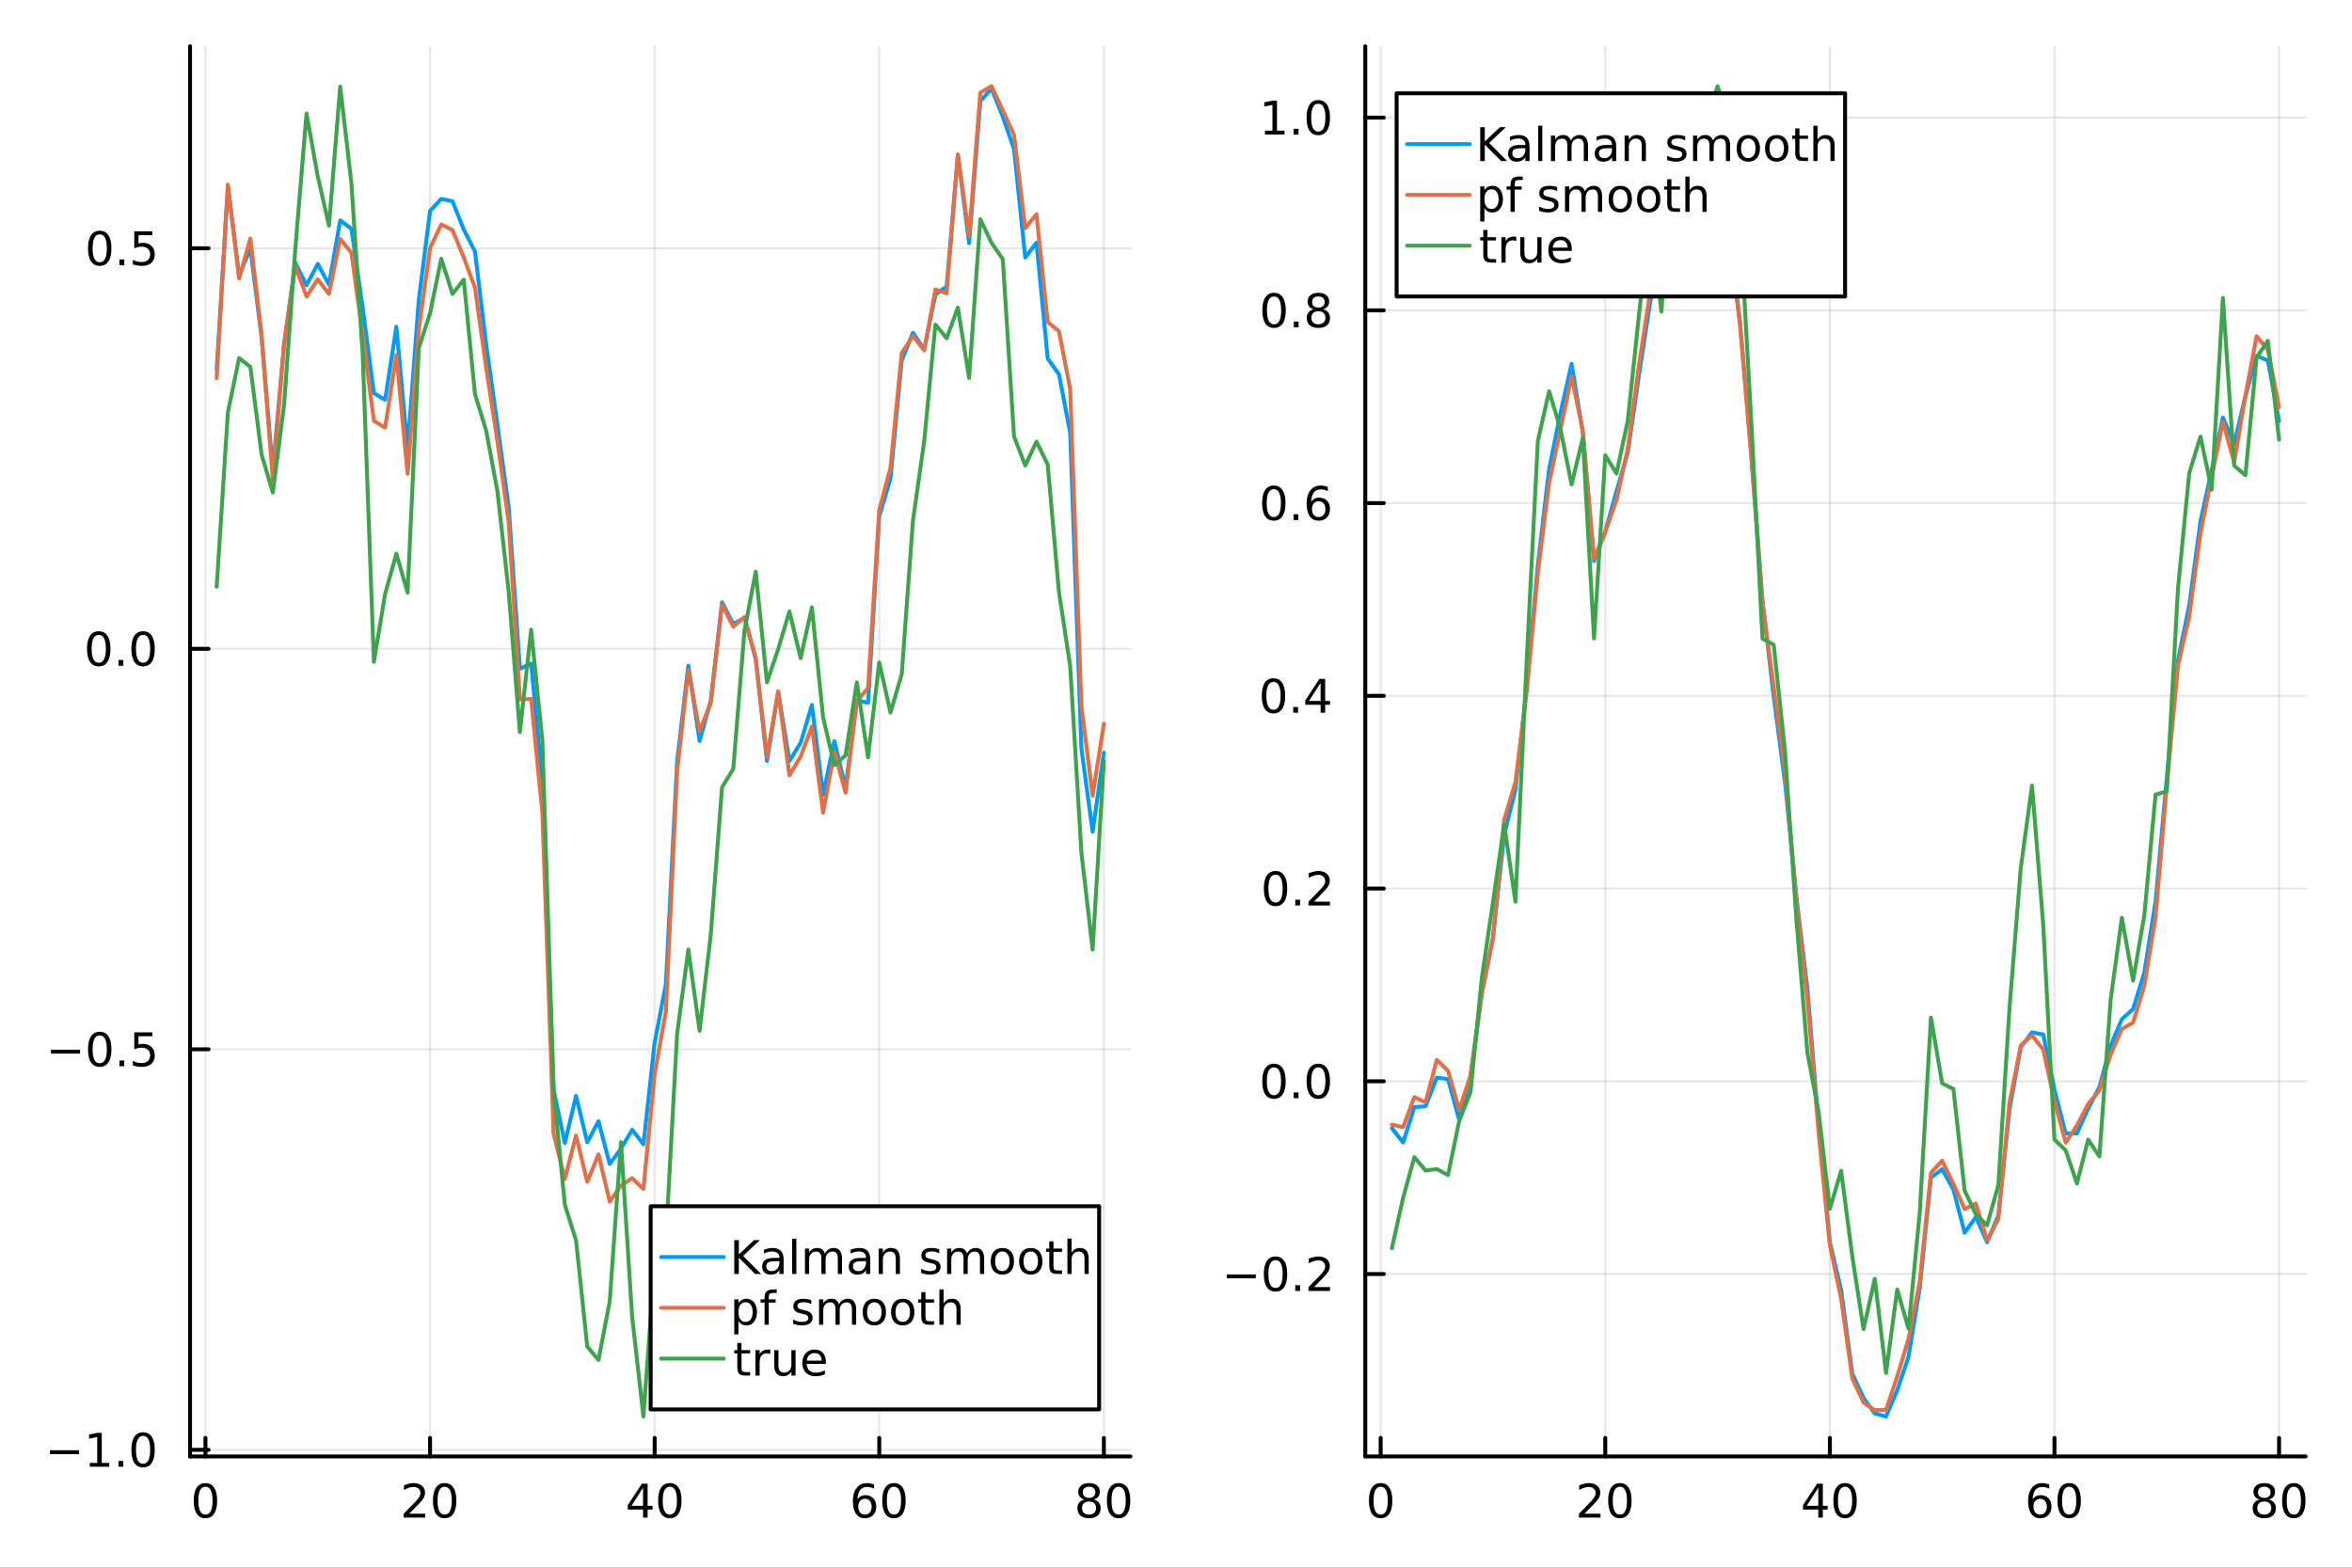 <?xml version="1.0" encoding="utf-8"?>
<svg xmlns="http://www.w3.org/2000/svg" xmlns:xlink="http://www.w3.org/1999/xlink" width="600" height="400" viewBox="0 0 2400 1600">
<rect x="0" y="0" width="2400" height="1600" fill="#333333" stroke="none"/>
<defs>
  <clipPath id="clip120">
    <rect x="0" y="0" width="2400" height="1600"/>
  </clipPath>
</defs>
<path clip-path="url(#clip120)" d="M0 1600 L2400 1600 L2400 0 L0 0  Z" fill="#ffffff" fill-rule="evenodd" fill-opacity="1"/>
<defs>
  <clipPath id="clip121">
    <rect x="480" y="0" width="1681" height="1600"/>
  </clipPath>
</defs>
<path clip-path="url(#clip120)" d="M193.936 1486.45 L1153.55 1486.45 L1153.55 47.244 L193.936 47.244  Z" fill="#ffffff" fill-rule="evenodd" fill-opacity="1"/>
<defs>
  <clipPath id="clip122">
    <rect x="193" y="47" width="961" height="1440"/>
  </clipPath>
</defs>
<polyline clip-path="url(#clip122)" style="stroke:#000000; stroke-linecap:round; stroke-linejoin:round; stroke-width:2; stroke-opacity:0.1; fill:none" points="209.636,1486.45 209.636,47.244 "/>
<polyline clip-path="url(#clip122)" style="stroke:#000000; stroke-linecap:round; stroke-linejoin:round; stroke-width:2; stroke-opacity:0.1; fill:none" points="438.826,1486.45 438.826,47.244 "/>
<polyline clip-path="url(#clip122)" style="stroke:#000000; stroke-linecap:round; stroke-linejoin:round; stroke-width:2; stroke-opacity:0.1; fill:none" points="668.016,1486.45 668.016,47.244 "/>
<polyline clip-path="url(#clip122)" style="stroke:#000000; stroke-linecap:round; stroke-linejoin:round; stroke-width:2; stroke-opacity:0.1; fill:none" points="897.206,1486.45 897.206,47.244 "/>
<polyline clip-path="url(#clip122)" style="stroke:#000000; stroke-linecap:round; stroke-linejoin:round; stroke-width:2; stroke-opacity:0.1; fill:none" points="1126.4,1486.45 1126.4,47.244 "/>
<polyline clip-path="url(#clip122)" style="stroke:#000000; stroke-linecap:round; stroke-linejoin:round; stroke-width:2; stroke-opacity:0.1; fill:none" points="193.936,1479.7 1153.55,1479.7 "/>
<polyline clip-path="url(#clip122)" style="stroke:#000000; stroke-linecap:round; stroke-linejoin:round; stroke-width:2; stroke-opacity:0.1; fill:none" points="193.936,1070.93 1153.55,1070.93 "/>
<polyline clip-path="url(#clip122)" style="stroke:#000000; stroke-linecap:round; stroke-linejoin:round; stroke-width:2; stroke-opacity:0.1; fill:none" points="193.936,662.164 1153.55,662.164 "/>
<polyline clip-path="url(#clip122)" style="stroke:#000000; stroke-linecap:round; stroke-linejoin:round; stroke-width:2; stroke-opacity:0.1; fill:none" points="193.936,253.395 1153.55,253.395 "/>
<polyline clip-path="url(#clip120)" style="stroke:#000000; stroke-linecap:round; stroke-linejoin:round; stroke-width:4; stroke-opacity:1; fill:none" points="193.936,1486.45 1153.55,1486.45 "/>
<polyline clip-path="url(#clip120)" style="stroke:#000000; stroke-linecap:round; stroke-linejoin:round; stroke-width:4; stroke-opacity:1; fill:none" points="209.636,1486.45 209.636,1467.55 "/>
<polyline clip-path="url(#clip120)" style="stroke:#000000; stroke-linecap:round; stroke-linejoin:round; stroke-width:4; stroke-opacity:1; fill:none" points="438.826,1486.45 438.826,1467.55 "/>
<polyline clip-path="url(#clip120)" style="stroke:#000000; stroke-linecap:round; stroke-linejoin:round; stroke-width:4; stroke-opacity:1; fill:none" points="668.016,1486.45 668.016,1467.55 "/>
<polyline clip-path="url(#clip120)" style="stroke:#000000; stroke-linecap:round; stroke-linejoin:round; stroke-width:4; stroke-opacity:1; fill:none" points="897.206,1486.45 897.206,1467.55 "/>
<polyline clip-path="url(#clip120)" style="stroke:#000000; stroke-linecap:round; stroke-linejoin:round; stroke-width:4; stroke-opacity:1; fill:none" points="1126.4,1486.45 1126.4,1467.55 "/>
<path clip-path="url(#clip120)" d="M209.636 1517.37 Q206.024 1517.37 204.196 1520.93 Q202.39 1524.47 202.39 1531.6 Q202.39 1538.71 204.196 1542.27 Q206.024 1545.82 209.636 1545.82 Q213.27 1545.82 215.075 1542.27 Q216.904 1538.71 216.904 1531.6 Q216.904 1524.47 215.075 1520.93 Q213.27 1517.37 209.636 1517.37 M209.636 1513.66 Q215.446 1513.66 218.501 1518.27 Q221.58 1522.85 221.58 1531.6 Q221.58 1540.33 218.501 1544.94 Q215.446 1549.52 209.636 1549.52 Q203.825 1549.52 200.747 1544.94 Q197.691 1540.33 197.691 1531.6 Q197.691 1522.85 200.747 1518.27 Q203.825 1513.66 209.636 1513.66 Z" fill="#000000" fill-rule="nonzero" fill-opacity="1" /><path clip-path="url(#clip120)" d="M417.599 1544.91 L433.918 1544.91 L433.918 1548.85 L411.974 1548.85 L411.974 1544.91 Q414.636 1542.16 419.219 1537.53 Q423.826 1532.88 425.006 1531.53 Q427.251 1529.01 428.131 1527.27 Q429.034 1525.51 429.034 1523.82 Q429.034 1521.07 427.089 1519.33 Q425.168 1517.6 422.066 1517.6 Q419.867 1517.6 417.414 1518.36 Q414.983 1519.13 412.205 1520.68 L412.205 1515.95 Q415.029 1514.82 417.483 1514.24 Q419.937 1513.66 421.974 1513.66 Q427.344 1513.66 430.539 1516.35 Q433.733 1519.03 433.733 1523.52 Q433.733 1525.65 432.923 1527.57 Q432.136 1529.47 430.029 1532.07 Q429.451 1532.74 426.349 1535.95 Q423.247 1539.15 417.599 1544.91 Z" fill="#000000" fill-rule="nonzero" fill-opacity="1" /><path clip-path="url(#clip120)" d="M453.733 1517.37 Q450.122 1517.37 448.293 1520.93 Q446.488 1524.47 446.488 1531.6 Q446.488 1538.71 448.293 1542.27 Q450.122 1545.82 453.733 1545.82 Q457.367 1545.82 459.173 1542.27 Q461.001 1538.71 461.001 1531.6 Q461.001 1524.47 459.173 1520.93 Q457.367 1517.37 453.733 1517.37 M453.733 1513.66 Q459.543 1513.66 462.599 1518.27 Q465.677 1522.85 465.677 1531.6 Q465.677 1540.33 462.599 1544.94 Q459.543 1549.52 453.733 1549.52 Q447.923 1549.52 444.844 1544.94 Q441.788 1540.33 441.788 1531.6 Q441.788 1522.85 444.844 1518.27 Q447.923 1513.66 453.733 1513.66 Z" fill="#000000" fill-rule="nonzero" fill-opacity="1" /><path clip-path="url(#clip120)" d="M656.187 1518.36 L644.381 1536.81 L656.187 1536.81 L656.187 1518.36 M654.96 1514.29 L660.84 1514.29 L660.84 1536.81 L665.77 1536.81 L665.77 1540.7 L660.84 1540.7 L660.84 1548.85 L656.187 1548.85 L656.187 1540.7 L640.585 1540.7 L640.585 1536.19 L654.96 1514.29 Z" fill="#000000" fill-rule="nonzero" fill-opacity="1" /><path clip-path="url(#clip120)" d="M683.502 1517.37 Q679.89 1517.37 678.062 1520.93 Q676.256 1524.47 676.256 1531.6 Q676.256 1538.71 678.062 1542.27 Q679.89 1545.82 683.502 1545.82 Q687.136 1545.82 688.941 1542.27 Q690.77 1538.71 690.77 1531.6 Q690.77 1524.47 688.941 1520.93 Q687.136 1517.37 683.502 1517.37 M683.502 1513.66 Q689.312 1513.66 692.367 1518.27 Q695.446 1522.85 695.446 1531.6 Q695.446 1540.33 692.367 1544.94 Q689.312 1549.52 683.502 1549.52 Q677.691 1549.52 674.613 1544.94 Q671.557 1540.33 671.557 1531.6 Q671.557 1522.85 674.613 1518.27 Q677.691 1513.66 683.502 1513.66 Z" fill="#000000" fill-rule="nonzero" fill-opacity="1" /><path clip-path="url(#clip120)" d="M882.611 1529.7 Q879.463 1529.7 877.611 1531.86 Q875.782 1534.01 875.782 1537.76 Q875.782 1541.49 877.611 1543.66 Q879.463 1545.82 882.611 1545.82 Q885.759 1545.82 887.587 1543.66 Q889.439 1541.49 889.439 1537.76 Q889.439 1534.01 887.587 1531.86 Q885.759 1529.7 882.611 1529.7 M891.893 1515.05 L891.893 1519.31 Q890.134 1518.48 888.328 1518.04 Q886.546 1517.6 884.787 1517.6 Q880.157 1517.6 877.703 1520.72 Q875.273 1523.85 874.926 1530.17 Q876.291 1528.15 878.351 1527.09 Q880.412 1526 882.888 1526 Q888.097 1526 891.106 1529.17 Q894.138 1532.32 894.138 1537.76 Q894.138 1543.08 890.99 1546.3 Q887.842 1549.52 882.611 1549.52 Q876.615 1549.52 873.444 1544.94 Q870.273 1540.33 870.273 1531.6 Q870.273 1523.41 874.162 1518.55 Q878.051 1513.66 884.601 1513.66 Q886.361 1513.66 888.143 1514.01 Q889.949 1514.36 891.893 1515.05 Z" fill="#000000" fill-rule="nonzero" fill-opacity="1" /><path clip-path="url(#clip120)" d="M912.194 1517.37 Q908.583 1517.37 906.754 1520.93 Q904.949 1524.47 904.949 1531.6 Q904.949 1538.71 906.754 1542.27 Q908.583 1545.82 912.194 1545.82 Q915.828 1545.82 917.634 1542.27 Q919.462 1538.71 919.462 1531.6 Q919.462 1524.47 917.634 1520.93 Q915.828 1517.37 912.194 1517.37 M912.194 1513.66 Q918.004 1513.66 921.06 1518.27 Q924.138 1522.85 924.138 1531.6 Q924.138 1540.33 921.06 1544.94 Q918.004 1549.52 912.194 1549.52 Q906.384 1549.52 903.305 1544.94 Q900.249 1540.33 900.249 1531.6 Q900.249 1522.85 903.305 1518.27 Q906.384 1513.66 912.194 1513.66 Z" fill="#000000" fill-rule="nonzero" fill-opacity="1" /><path clip-path="url(#clip120)" d="M1111.27 1532.44 Q1107.93 1532.44 1106.01 1534.22 Q1104.12 1536 1104.12 1539.13 Q1104.12 1542.25 1106.01 1544.03 Q1107.93 1545.82 1111.27 1545.82 Q1114.6 1545.82 1116.52 1544.03 Q1118.44 1542.23 1118.44 1539.13 Q1118.44 1536 1116.52 1534.22 Q1114.62 1532.44 1111.27 1532.44 M1106.59 1530.45 Q1103.58 1529.7 1101.89 1527.64 Q1100.23 1525.58 1100.23 1522.62 Q1100.23 1518.48 1103.17 1516.07 Q1106.13 1513.66 1111.27 1513.66 Q1116.43 1513.66 1119.37 1516.07 Q1122.31 1518.48 1122.31 1522.62 Q1122.31 1525.58 1120.62 1527.64 Q1118.95 1529.7 1115.97 1530.45 Q1119.35 1531.23 1121.22 1533.52 Q1123.12 1535.82 1123.12 1539.13 Q1123.12 1544.15 1120.04 1546.83 Q1116.99 1549.52 1111.27 1549.52 Q1105.55 1549.52 1102.47 1546.83 Q1099.42 1544.15 1099.42 1539.13 Q1099.42 1535.82 1101.31 1533.52 Q1103.21 1531.23 1106.59 1530.45 M1104.88 1523.06 Q1104.88 1525.75 1106.55 1527.25 Q1108.24 1528.76 1111.27 1528.76 Q1114.28 1528.76 1115.97 1527.25 Q1117.68 1525.75 1117.68 1523.06 Q1117.68 1520.38 1115.97 1518.87 Q1114.28 1517.37 1111.27 1517.37 Q1108.24 1517.37 1106.55 1518.87 Q1104.88 1520.38 1104.88 1523.06 Z" fill="#000000" fill-rule="nonzero" fill-opacity="1" /><path clip-path="url(#clip120)" d="M1141.43 1517.37 Q1137.82 1517.37 1135.99 1520.93 Q1134.18 1524.47 1134.18 1531.6 Q1134.18 1538.71 1135.99 1542.27 Q1137.82 1545.82 1141.43 1545.82 Q1145.06 1545.82 1146.87 1542.27 Q1148.7 1538.71 1148.7 1531.6 Q1148.7 1524.47 1146.87 1520.93 Q1145.06 1517.37 1141.43 1517.37 M1141.43 1513.66 Q1147.24 1513.66 1150.3 1518.27 Q1153.37 1522.85 1153.37 1531.6 Q1153.37 1540.33 1150.3 1544.94 Q1147.24 1549.52 1141.43 1549.52 Q1135.62 1549.52 1132.54 1544.94 Q1129.49 1540.33 1129.49 1531.6 Q1129.49 1522.85 1132.54 1518.27 Q1135.62 1513.66 1141.43 1513.66 Z" fill="#000000" fill-rule="nonzero" fill-opacity="1" /><polyline clip-path="url(#clip120)" style="stroke:#000000; stroke-linecap:round; stroke-linejoin:round; stroke-width:4; stroke-opacity:1; fill:none" points="193.936,1486.45 193.936,47.244 "/>
<polyline clip-path="url(#clip120)" style="stroke:#000000; stroke-linecap:round; stroke-linejoin:round; stroke-width:4; stroke-opacity:1; fill:none" points="193.936,1479.7 212.834,1479.7 "/>
<polyline clip-path="url(#clip120)" style="stroke:#000000; stroke-linecap:round; stroke-linejoin:round; stroke-width:4; stroke-opacity:1; fill:none" points="193.936,1070.93 212.834,1070.93 "/>
<polyline clip-path="url(#clip120)" style="stroke:#000000; stroke-linecap:round; stroke-linejoin:round; stroke-width:4; stroke-opacity:1; fill:none" points="193.936,662.164 212.834,662.164 "/>
<polyline clip-path="url(#clip120)" style="stroke:#000000; stroke-linecap:round; stroke-linejoin:round; stroke-width:4; stroke-opacity:1; fill:none" points="193.936,253.395 212.834,253.395 "/>
<path clip-path="url(#clip120)" d="M50.992 1480.15 L80.668 1480.15 L80.668 1484.09 L50.992 1484.09 L50.992 1480.15 Z" fill="#000000" fill-rule="nonzero" fill-opacity="1" /><path clip-path="url(#clip120)" d="M91.571 1493.05 L99.21 1493.05 L99.21 1466.68 L90.899 1468.35 L90.899 1464.09 L99.163 1462.42 L103.839 1462.42 L103.839 1493.05 L111.478 1493.05 L111.478 1496.98 L91.571 1496.98 L91.571 1493.05 Z" fill="#000000" fill-rule="nonzero" fill-opacity="1" /><path clip-path="url(#clip120)" d="M120.922 1491.1 L125.807 1491.1 L125.807 1496.98 L120.922 1496.98 L120.922 1491.1 Z" fill="#000000" fill-rule="nonzero" fill-opacity="1" /><path clip-path="url(#clip120)" d="M145.992 1465.5 Q142.381 1465.5 140.552 1469.06 Q138.746 1472.61 138.746 1479.74 Q138.746 1486.84 140.552 1490.41 Q142.381 1493.95 145.992 1493.95 Q149.626 1493.95 151.431 1490.41 Q153.26 1486.84 153.26 1479.74 Q153.26 1472.61 151.431 1469.06 Q149.626 1465.5 145.992 1465.5 M145.992 1461.8 Q151.802 1461.8 154.857 1466.4 Q157.936 1470.99 157.936 1479.74 Q157.936 1488.46 154.857 1493.07 Q151.802 1497.65 145.992 1497.65 Q140.181 1497.65 137.103 1493.07 Q134.047 1488.46 134.047 1479.74 Q134.047 1470.99 137.103 1466.4 Q140.181 1461.8 145.992 1461.8 Z" fill="#000000" fill-rule="nonzero" fill-opacity="1" /><path clip-path="url(#clip120)" d="M51.987 1071.38 L81.663 1071.38 L81.663 1075.32 L51.987 1075.32 L51.987 1071.38 Z" fill="#000000" fill-rule="nonzero" fill-opacity="1" /><path clip-path="url(#clip120)" d="M101.756 1056.73 Q98.145 1056.73 96.316 1060.3 Q94.51 1063.84 94.51 1070.97 Q94.51 1078.07 96.316 1081.64 Q98.145 1085.18 101.756 1085.18 Q105.39 1085.18 107.196 1081.64 Q109.024 1078.07 109.024 1070.97 Q109.024 1063.84 107.196 1060.3 Q105.39 1056.73 101.756 1056.73 M101.756 1053.03 Q107.566 1053.03 110.621 1057.63 Q113.7 1062.22 113.7 1070.97 Q113.7 1079.69 110.621 1084.3 Q107.566 1088.88 101.756 1088.88 Q95.946 1088.88 92.867 1084.3 Q89.811 1079.69 89.811 1070.97 Q89.811 1062.22 92.867 1057.63 Q95.946 1053.03 101.756 1053.03 Z" fill="#000000" fill-rule="nonzero" fill-opacity="1" /><path clip-path="url(#clip120)" d="M121.918 1082.33 L126.802 1082.33 L126.802 1088.21 L121.918 1088.21 L121.918 1082.33 Z" fill="#000000" fill-rule="nonzero" fill-opacity="1" /><path clip-path="url(#clip120)" d="M137.033 1053.65 L155.39 1053.65 L155.39 1057.59 L141.316 1057.59 L141.316 1066.06 Q142.334 1065.71 143.353 1065.55 Q144.371 1065.37 145.39 1065.37 Q151.177 1065.37 154.556 1068.54 Q157.936 1071.71 157.936 1077.12 Q157.936 1082.7 154.464 1085.8 Q150.992 1088.88 144.672 1088.88 Q142.496 1088.88 140.228 1088.51 Q137.982 1088.14 135.575 1087.4 L135.575 1082.7 Q137.658 1083.84 139.881 1084.39 Q142.103 1084.95 144.58 1084.95 Q148.584 1084.95 150.922 1082.84 Q153.26 1080.74 153.26 1077.12 Q153.26 1073.51 150.922 1071.41 Q148.584 1069.3 144.58 1069.3 Q142.705 1069.3 140.83 1069.72 Q138.978 1070.13 137.033 1071.01 L137.033 1053.65 Z" fill="#000000" fill-rule="nonzero" fill-opacity="1" /><path clip-path="url(#clip120)" d="M100.76 647.962 Q97.149 647.962 95.321 651.527 Q93.515 655.069 93.515 662.199 Q93.515 669.305 95.321 672.87 Q97.149 676.411 100.76 676.411 Q104.395 676.411 106.2 672.87 Q108.029 669.305 108.029 662.199 Q108.029 655.069 106.2 651.527 Q104.395 647.962 100.76 647.962 M100.76 644.259 Q106.571 644.259 109.626 648.865 Q112.705 653.449 112.705 662.199 Q112.705 670.925 109.626 675.532 Q106.571 680.115 100.76 680.115 Q94.95 680.115 91.871 675.532 Q88.816 670.925 88.816 662.199 Q88.816 653.449 91.871 648.865 Q94.95 644.259 100.76 644.259 Z" fill="#000000" fill-rule="nonzero" fill-opacity="1" /><path clip-path="url(#clip120)" d="M120.922 673.564 L125.807 673.564 L125.807 679.444 L120.922 679.444 L120.922 673.564 Z" fill="#000000" fill-rule="nonzero" fill-opacity="1" /><path clip-path="url(#clip120)" d="M145.992 647.962 Q142.381 647.962 140.552 651.527 Q138.746 655.069 138.746 662.199 Q138.746 669.305 140.552 672.87 Q142.381 676.411 145.992 676.411 Q149.626 676.411 151.431 672.87 Q153.26 669.305 153.26 662.199 Q153.26 655.069 151.431 651.527 Q149.626 647.962 145.992 647.962 M145.992 644.259 Q151.802 644.259 154.857 648.865 Q157.936 653.449 157.936 662.199 Q157.936 670.925 154.857 675.532 Q151.802 680.115 145.992 680.115 Q140.181 680.115 137.103 675.532 Q134.047 670.925 134.047 662.199 Q134.047 653.449 137.103 648.865 Q140.181 644.259 145.992 644.259 Z" fill="#000000" fill-rule="nonzero" fill-opacity="1" /><path clip-path="url(#clip120)" d="M101.756 239.194 Q98.145 239.194 96.316 242.759 Q94.51 246.3 94.51 253.43 Q94.51 260.536 96.316 264.101 Q98.145 267.643 101.756 267.643 Q105.39 267.643 107.196 264.101 Q109.024 260.536 109.024 253.43 Q109.024 246.3 107.196 242.759 Q105.39 239.194 101.756 239.194 M101.756 235.49 Q107.566 235.49 110.621 240.097 Q113.7 244.68 113.7 253.43 Q113.7 262.157 110.621 266.763 Q107.566 271.346 101.756 271.346 Q95.946 271.346 92.867 266.763 Q89.811 262.157 89.811 253.43 Q89.811 244.68 92.867 240.097 Q95.946 235.49 101.756 235.49 Z" fill="#000000" fill-rule="nonzero" fill-opacity="1" /><path clip-path="url(#clip120)" d="M121.918 264.796 L126.802 264.796 L126.802 270.675 L121.918 270.675 L121.918 264.796 Z" fill="#000000" fill-rule="nonzero" fill-opacity="1" /><path clip-path="url(#clip120)" d="M137.033 236.115 L155.39 236.115 L155.39 240.05 L141.316 240.05 L141.316 248.523 Q142.334 248.175 143.353 248.013 Q144.371 247.828 145.39 247.828 Q151.177 247.828 154.556 250.999 Q157.936 254.171 157.936 259.587 Q157.936 265.166 154.464 268.268 Q150.992 271.346 144.672 271.346 Q142.496 271.346 140.228 270.976 Q137.982 270.606 135.575 269.865 L135.575 265.166 Q137.658 266.3 139.881 266.856 Q142.103 267.411 144.58 267.411 Q148.584 267.411 150.922 265.305 Q153.26 263.198 153.26 259.587 Q153.26 255.976 150.922 253.87 Q148.584 251.763 144.58 251.763 Q142.705 251.763 140.83 252.18 Q138.978 252.597 137.033 253.476 L137.033 236.115 Z" fill="#000000" fill-rule="nonzero" fill-opacity="1" /><polyline clip-path="url(#clip122)" style="stroke:#009af9; stroke-linecap:round; stroke-linejoin:round; stroke-width:4; stroke-opacity:1; fill:none" points="221.095,377.125 232.555,190.87 244.014,281.165 255.474,253.325 266.933,344.119 278.393,480.739 289.852,351.418 301.312,268.378 312.771,291.102 324.231,269.359 335.69,290.485 347.15,224.967 358.609,233.508 370.069,313.908 381.528,401.27 392.988,408.048 404.447,333.505 415.907,457.797 427.366,305.932 438.826,215.263 450.285,202.999 461.745,205.364 473.204,234.179 484.664,256.614 496.123,351.809 507.583,433.635 519.042,517.275 530.502,682.58 541.961,677.345 553.421,797.661 564.88,1112.01 576.34,1166.59 587.799,1118.47 599.259,1165.88 610.718,1144.33 622.178,1188.06 633.637,1172.3 645.097,1153.06 656.556,1167.87 668.016,1064.19 679.475,1004.33 690.935,777.18 702.394,679.353 713.854,756.263 725.313,714.751 736.773,614.679 748.232,636.906 759.692,630.533 771.151,672.427 782.611,776.638 794.07,706.115 805.53,776.722 816.989,758.015 828.449,719.483 839.908,811.355 851.368,756.453 862.827,804.115 874.287,714.616 885.746,717.305 897.206,526.958 908.665,488.291 920.125,367.742 931.584,339.597 943.044,356.794 954.503,300.723 965.963,292.424 977.422,158.003 988.881,248.118 1000.34,103.209 1011.8,90.469 1023.26,119.092 1034.72,152.281 1046.18,262.843 1057.64,247.698 1069.1,365.915 1080.56,381.885 1092.02,441.767 1103.48,764.374 1114.94,848.881 1126.4,768.184 "/>
<polyline clip-path="url(#clip122)" style="stroke:#e26f46; stroke-linecap:round; stroke-linejoin:round; stroke-width:4; stroke-opacity:1; fill:none" points="221.095,386.055 232.555,188.388 244.014,284.259 255.474,243.427 266.933,342.398 278.393,489.855 289.852,351.405 301.312,271.439 312.771,302.722 324.231,285.147 335.69,299.961 347.15,243.829 358.609,258.076 370.069,341.477 381.528,429.592 392.988,436.411 404.447,362.233 415.907,483.471 427.366,335.941 438.826,253.194 450.285,229.062 461.745,234.886 473.204,262.665 484.664,293.605 496.123,375.673 507.583,450.179 519.042,532.674 530.502,713.766 541.961,713.344 553.421,829.636 564.88,1156.81 576.34,1203.25 587.799,1158.9 599.259,1206.25 610.718,1178.21 622.178,1226.36 633.637,1209.98 645.097,1202.44 656.556,1213.51 668.016,1096.21 679.475,1032.36 690.935,787.708 702.394,683.572 713.854,746.188 725.313,717.268 736.773,617.057 748.232,639.619 759.692,629.719 771.151,671.97 782.611,772.762 794.07,705.75 805.53,791.335 816.989,772.17 828.449,741.499 839.908,829.511 851.368,767.222 862.827,809.029 874.287,715.522 885.746,702.259 897.206,520.386 908.665,477.423 920.125,360.356 931.584,342.863 943.044,357.611 954.503,295.444 965.963,299.369 977.422,157.703 988.881,241.033 1000.34,94.572 1011.8,87.976 1023.26,112.521 1034.72,137.693 1046.18,232.781 1057.64,218.658 1069.1,328.609 1080.56,338.078 1092.02,397.015 1103.48,720.415 1114.94,812.141 1126.4,738.612 "/>
<polyline clip-path="url(#clip122)" style="stroke:#3da44d; stroke-linecap:round; stroke-linejoin:round; stroke-width:4; stroke-opacity:1; fill:none" points="221.095,598.869 232.555,420.808 244.014,365.436 255.474,374.457 266.933,463.906 278.393,502.668 289.852,413.273 301.312,254.419 312.771,115.904 324.231,179.936 335.69,230.303 347.15,88.366 358.609,187.149 370.069,361.48 381.528,675.534 392.988,606.166 404.447,565.11 415.907,604.803 427.366,355.233 438.826,319.564 450.285,264.078 461.745,299.959 473.204,285.431 484.664,402.113 496.123,439.619 507.583,501.341 519.042,603.643 530.502,747.24 541.961,642.559 553.421,755.404 564.88,1111.63 576.34,1229.41 587.799,1265.95 599.259,1374.33 610.718,1387.96 622.178,1328.2 633.637,1165.69 645.097,1344.36 656.556,1445.72 668.016,1289.18 679.475,1264.74 690.935,1055.38 702.394,969.081 713.854,1052.07 725.313,953.537 736.773,803.525 748.232,784.724 759.692,643.411 771.151,583.507 782.611,696.348 794.07,662.543 805.53,624.032 816.989,671.691 828.449,619.877 839.908,732.26 851.368,780.963 862.827,770.949 874.287,696.413 885.746,772.99 897.206,676.1 908.665,727.239 920.125,688.197 931.584,531.417 943.044,450.513 954.503,331.306 965.963,345.222 977.422,313.997 988.881,385.763 1000.34,223.769 1011.8,247.863 1023.26,264.529 1034.72,445.332 1046.18,475.144 1057.64,450.669 1069.1,474.17 1080.56,604.046 1092.02,679.765 1103.48,870.184 1114.94,969.204 1126.4,776.789 "/>
<path clip-path="url(#clip120)" d="M663.941 1438.47 L1121.57 1438.47 L1121.57 1231.11 L663.941 1231.11  Z" fill="#ffffff" fill-rule="evenodd" fill-opacity="1"/>
<polyline clip-path="url(#clip120)" style="stroke:#000000; stroke-linecap:round; stroke-linejoin:round; stroke-width:4; stroke-opacity:1; fill:none" points="663.941,1438.47 1121.57,1438.47 1121.57,1231.11 663.941,1231.11 663.941,1438.47 "/>
<polyline clip-path="url(#clip120)" style="stroke:#009af9; stroke-linecap:round; stroke-linejoin:round; stroke-width:4; stroke-opacity:1; fill:none" points="674.603,1282.95 738.578,1282.95 "/>
<path clip-path="url(#clip120)" d="M749.24 1265.67 L753.916 1265.67 L753.916 1280.28 L769.425 1265.67 L775.444 1265.67 L758.291 1281.79 L776.67 1300.23 L770.513 1300.23 L753.916 1283.59 L753.916 1300.23 L749.24 1300.23 L749.24 1265.67 Z" fill="#000000" fill-rule="nonzero" fill-opacity="1" /><path clip-path="url(#clip120)" d="M791.092 1287.2 Q785.93 1287.2 783.939 1288.38 Q781.948 1289.56 781.948 1292.41 Q781.948 1294.68 783.43 1296.02 Q784.934 1297.34 787.504 1297.34 Q791.045 1297.34 793.175 1294.84 Q795.328 1292.32 795.328 1288.15 L795.328 1287.2 L791.092 1287.2 M799.587 1285.44 L799.587 1300.23 L795.328 1300.23 L795.328 1296.3 Q793.869 1298.66 791.694 1299.79 Q789.518 1300.91 786.37 1300.91 Q782.388 1300.91 780.027 1298.68 Q777.689 1296.44 777.689 1292.69 Q777.689 1288.31 780.606 1286.09 Q783.545 1283.87 789.356 1283.87 L795.328 1283.87 L795.328 1283.45 Q795.328 1280.51 793.383 1278.92 Q791.462 1277.29 787.967 1277.29 Q785.745 1277.29 783.638 1277.83 Q781.532 1278.36 779.587 1279.42 L779.587 1275.49 Q781.925 1274.59 784.124 1274.15 Q786.323 1273.68 788.407 1273.68 Q794.031 1273.68 796.809 1276.6 Q799.587 1279.52 799.587 1285.44 Z" fill="#000000" fill-rule="nonzero" fill-opacity="1" /><path clip-path="url(#clip120)" d="M808.36 1264.22 L812.619 1264.22 L812.619 1300.23 L808.36 1300.23 L808.36 1264.22 Z" fill="#000000" fill-rule="nonzero" fill-opacity="1" /><path clip-path="url(#clip120)" d="M841.716 1279.29 Q843.314 1276.42 845.536 1275.05 Q847.758 1273.68 850.767 1273.68 Q854.818 1273.68 857.017 1276.53 Q859.216 1279.35 859.216 1284.59 L859.216 1300.23 L854.934 1300.23 L854.934 1284.73 Q854.934 1281 853.615 1279.19 Q852.295 1277.39 849.587 1277.39 Q846.277 1277.39 844.355 1279.59 Q842.434 1281.79 842.434 1285.58 L842.434 1300.23 L838.152 1300.23 L838.152 1284.73 Q838.152 1280.98 836.832 1279.19 Q835.513 1277.39 832.758 1277.39 Q829.494 1277.39 827.573 1279.61 Q825.652 1281.81 825.652 1285.58 L825.652 1300.23 L821.369 1300.23 L821.369 1274.31 L825.652 1274.31 L825.652 1278.34 Q827.11 1275.95 829.147 1274.82 Q831.184 1273.68 833.985 1273.68 Q836.809 1273.68 838.777 1275.12 Q840.767 1276.55 841.716 1279.29 Z" fill="#000000" fill-rule="nonzero" fill-opacity="1" /><path clip-path="url(#clip120)" d="M879.494 1287.2 Q874.332 1287.2 872.341 1288.38 Q870.351 1289.56 870.351 1292.41 Q870.351 1294.68 871.832 1296.02 Q873.337 1297.34 875.906 1297.34 Q879.448 1297.34 881.577 1294.84 Q883.73 1292.32 883.73 1288.15 L883.73 1287.2 L879.494 1287.2 M887.989 1285.44 L887.989 1300.23 L883.73 1300.23 L883.73 1296.3 Q882.272 1298.66 880.096 1299.79 Q877.92 1300.91 874.772 1300.91 Q870.79 1300.91 868.429 1298.68 Q866.091 1296.44 866.091 1292.69 Q866.091 1288.31 869.008 1286.09 Q871.948 1283.87 877.758 1283.87 L883.73 1283.87 L883.73 1283.45 Q883.73 1280.51 881.786 1278.92 Q879.864 1277.29 876.369 1277.29 Q874.147 1277.29 872.04 1277.83 Q869.934 1278.36 867.989 1279.42 L867.989 1275.49 Q870.327 1274.59 872.526 1274.15 Q874.726 1273.68 876.809 1273.68 Q882.434 1273.68 885.212 1276.6 Q887.989 1279.52 887.989 1285.44 Z" fill="#000000" fill-rule="nonzero" fill-opacity="1" /><path clip-path="url(#clip120)" d="M918.313 1284.59 L918.313 1300.23 L914.054 1300.23 L914.054 1284.73 Q914.054 1281.04 912.619 1279.22 Q911.184 1277.39 908.313 1277.39 Q904.864 1277.39 902.874 1279.59 Q900.883 1281.79 900.883 1285.58 L900.883 1300.23 L896.6 1300.23 L896.6 1274.31 L900.883 1274.31 L900.883 1278.34 Q902.411 1276 904.471 1274.84 Q906.554 1273.68 909.262 1273.68 Q913.73 1273.68 916.022 1276.46 Q918.313 1279.22 918.313 1284.59 Z" fill="#000000" fill-rule="nonzero" fill-opacity="1" /><path clip-path="url(#clip120)" d="M958.406 1275.07 L958.406 1279.1 Q956.6 1278.17 954.656 1277.71 Q952.711 1277.25 950.628 1277.25 Q947.457 1277.25 945.859 1278.22 Q944.285 1279.19 944.285 1281.14 Q944.285 1282.62 945.42 1283.48 Q946.554 1284.31 949.98 1285.07 L951.438 1285.4 Q955.975 1286.37 957.873 1288.15 Q959.794 1289.91 959.794 1293.08 Q959.794 1296.69 956.924 1298.8 Q954.077 1300.91 949.077 1300.91 Q946.994 1300.91 944.725 1300.49 Q942.48 1300.1 939.98 1299.29 L939.98 1294.89 Q942.341 1296.11 944.633 1296.74 Q946.924 1297.34 949.17 1297.34 Q952.179 1297.34 953.799 1296.32 Q955.42 1295.28 955.42 1293.41 Q955.42 1291.67 954.239 1290.74 Q953.082 1289.82 949.123 1288.96 L947.642 1288.61 Q943.683 1287.78 941.924 1286.07 Q940.165 1284.33 940.165 1281.32 Q940.165 1277.67 942.758 1275.67 Q945.35 1273.68 950.119 1273.68 Q952.48 1273.68 954.563 1274.03 Q956.646 1274.38 958.406 1275.07 Z" fill="#000000" fill-rule="nonzero" fill-opacity="1" /><path clip-path="url(#clip120)" d="M986.762 1279.29 Q988.359 1276.42 990.581 1275.05 Q992.804 1273.68 995.813 1273.68 Q999.864 1273.68 1002.06 1276.53 Q1004.26 1279.35 1004.26 1284.59 L1004.26 1300.23 L999.979 1300.23 L999.979 1284.73 Q999.979 1281 998.66 1279.19 Q997.341 1277.39 994.632 1277.39 Q991.322 1277.39 989.401 1279.59 Q987.48 1281.79 987.48 1285.58 L987.48 1300.23 L983.197 1300.23 L983.197 1284.73 Q983.197 1280.98 981.878 1279.19 Q980.558 1277.39 977.804 1277.39 Q974.54 1277.39 972.619 1279.61 Q970.697 1281.81 970.697 1285.58 L970.697 1300.23 L966.415 1300.23 L966.415 1274.31 L970.697 1274.31 L970.697 1278.34 Q972.156 1275.95 974.193 1274.82 Q976.23 1273.68 979.031 1273.68 Q981.855 1273.68 983.822 1275.12 Q985.813 1276.55 986.762 1279.29 Z" fill="#000000" fill-rule="nonzero" fill-opacity="1" /><path clip-path="url(#clip120)" d="M1022.8 1277.29 Q1019.38 1277.29 1017.39 1279.98 Q1015.4 1282.64 1015.4 1287.29 Q1015.4 1291.95 1017.36 1294.63 Q1019.35 1297.29 1022.8 1297.29 Q1026.21 1297.29 1028.2 1294.61 Q1030.19 1291.92 1030.19 1287.29 Q1030.19 1282.69 1028.2 1280 Q1026.21 1277.29 1022.8 1277.29 M1022.8 1273.68 Q1028.36 1273.68 1031.53 1277.29 Q1034.7 1280.91 1034.7 1287.29 Q1034.7 1293.66 1031.53 1297.29 Q1028.36 1300.91 1022.8 1300.91 Q1017.22 1300.91 1014.05 1297.29 Q1010.91 1293.66 1010.91 1287.29 Q1010.91 1280.91 1014.05 1277.29 Q1017.22 1273.68 1022.8 1273.68 Z" fill="#000000" fill-rule="nonzero" fill-opacity="1" /><path clip-path="url(#clip120)" d="M1051.81 1277.29 Q1048.38 1277.29 1046.39 1279.98 Q1044.4 1282.64 1044.4 1287.29 Q1044.4 1291.95 1046.37 1294.63 Q1048.36 1297.29 1051.81 1297.29 Q1055.21 1297.29 1057.2 1294.61 Q1059.19 1291.92 1059.19 1287.29 Q1059.19 1282.69 1057.2 1280 Q1055.21 1277.29 1051.81 1277.29 M1051.81 1273.68 Q1057.36 1273.68 1060.53 1277.29 Q1063.71 1280.91 1063.71 1287.29 Q1063.71 1293.66 1060.53 1297.29 Q1057.36 1300.91 1051.81 1300.91 Q1046.23 1300.91 1043.06 1297.29 Q1039.91 1293.66 1039.91 1287.29 Q1039.91 1280.91 1043.06 1277.29 Q1046.23 1273.68 1051.81 1273.68 Z" fill="#000000" fill-rule="nonzero" fill-opacity="1" /><path clip-path="url(#clip120)" d="M1074.98 1266.95 L1074.98 1274.31 L1083.75 1274.31 L1083.75 1277.62 L1074.98 1277.62 L1074.98 1291.69 Q1074.98 1294.86 1075.84 1295.77 Q1076.72 1296.67 1079.38 1296.67 L1083.75 1296.67 L1083.75 1300.23 L1079.38 1300.23 Q1074.45 1300.23 1072.57 1298.41 Q1070.7 1296.55 1070.7 1291.69 L1070.7 1277.62 L1067.57 1277.62 L1067.57 1274.31 L1070.7 1274.31 L1070.7 1266.95 L1074.98 1266.95 Z" fill="#000000" fill-rule="nonzero" fill-opacity="1" /><path clip-path="url(#clip120)" d="M1110.9 1284.59 L1110.9 1300.23 L1106.65 1300.23 L1106.65 1284.73 Q1106.65 1281.04 1105.21 1279.22 Q1103.78 1277.39 1100.9 1277.39 Q1097.46 1277.39 1095.47 1279.59 Q1093.47 1281.79 1093.47 1285.58 L1093.47 1300.23 L1089.19 1300.23 L1089.19 1264.22 L1093.47 1264.22 L1093.47 1278.34 Q1095 1276 1097.06 1274.84 Q1099.15 1273.68 1101.85 1273.68 Q1106.32 1273.68 1108.61 1276.46 Q1110.9 1279.22 1110.9 1284.59 Z" fill="#000000" fill-rule="nonzero" fill-opacity="1" /><polyline clip-path="url(#clip120)" style="stroke:#e26f46; stroke-linecap:round; stroke-linejoin:round; stroke-width:4; stroke-opacity:1; fill:none" points="674.603,1334.79 738.578,1334.79 "/>
<path clip-path="url(#clip120)" d="M753.522 1348.19 L753.522 1361.94 L749.24 1361.94 L749.24 1326.15 L753.522 1326.15 L753.522 1330.08 Q754.865 1327.77 756.902 1326.66 Q758.962 1325.52 761.809 1325.52 Q766.532 1325.52 769.471 1329.27 Q772.434 1333.02 772.434 1339.13 Q772.434 1345.25 769.471 1349 Q766.532 1352.75 761.809 1352.75 Q758.962 1352.75 756.902 1351.63 Q754.865 1350.5 753.522 1348.19 M768.013 1339.13 Q768.013 1334.44 766.069 1331.77 Q764.147 1329.09 760.768 1329.09 Q757.388 1329.09 755.444 1331.77 Q753.522 1334.44 753.522 1339.13 Q753.522 1343.83 755.444 1346.52 Q757.388 1349.18 760.768 1349.18 Q764.147 1349.18 766.069 1346.52 Q768.013 1343.83 768.013 1339.13 Z" fill="#000000" fill-rule="nonzero" fill-opacity="1" /><path clip-path="url(#clip120)" d="M792.619 1316.06 L792.619 1319.6 L788.545 1319.6 Q786.254 1319.6 785.351 1320.52 Q784.471 1321.45 784.471 1323.86 L784.471 1326.15 L791.485 1326.15 L791.485 1329.46 L784.471 1329.46 L784.471 1352.07 L780.189 1352.07 L780.189 1329.46 L776.115 1329.46 L776.115 1326.15 L780.189 1326.15 L780.189 1324.34 Q780.189 1320.01 782.203 1318.05 Q784.217 1316.06 788.592 1316.06 L792.619 1316.06 Z" fill="#000000" fill-rule="nonzero" fill-opacity="1" /><path clip-path="url(#clip120)" d="M827.781 1326.91 L827.781 1330.94 Q825.976 1330.01 824.031 1329.55 Q822.087 1329.09 820.004 1329.09 Q816.832 1329.09 815.235 1330.06 Q813.661 1331.03 813.661 1332.98 Q813.661 1334.46 814.795 1335.32 Q815.93 1336.15 819.355 1336.91 L820.814 1337.24 Q825.351 1338.21 827.249 1339.99 Q829.17 1341.75 829.17 1344.92 Q829.17 1348.53 826.3 1350.64 Q823.453 1352.75 818.453 1352.75 Q816.369 1352.75 814.101 1352.33 Q811.855 1351.94 809.355 1351.13 L809.355 1346.73 Q811.717 1347.95 814.008 1348.58 Q816.3 1349.18 818.545 1349.18 Q821.554 1349.18 823.175 1348.16 Q824.795 1347.12 824.795 1345.25 Q824.795 1343.51 823.615 1342.58 Q822.457 1341.66 818.499 1340.8 L817.017 1340.45 Q813.059 1339.62 811.3 1337.91 Q809.541 1336.17 809.541 1333.16 Q809.541 1329.51 812.133 1327.51 Q814.726 1325.52 819.494 1325.52 Q821.855 1325.52 823.939 1325.87 Q826.022 1326.22 827.781 1326.91 Z" fill="#000000" fill-rule="nonzero" fill-opacity="1" /><path clip-path="url(#clip120)" d="M856.138 1331.13 Q857.735 1328.26 859.957 1326.89 Q862.179 1325.52 865.189 1325.52 Q869.239 1325.52 871.438 1328.37 Q873.638 1331.19 873.638 1336.43 L873.638 1352.07 L869.355 1352.07 L869.355 1336.57 Q869.355 1332.84 868.036 1331.03 Q866.716 1329.23 864.008 1329.23 Q860.698 1329.23 858.777 1331.43 Q856.855 1333.63 856.855 1337.42 L856.855 1352.07 L852.573 1352.07 L852.573 1336.57 Q852.573 1332.82 851.253 1331.03 Q849.934 1329.23 847.179 1329.23 Q843.915 1329.23 841.994 1331.45 Q840.073 1333.65 840.073 1337.42 L840.073 1352.07 L835.791 1352.07 L835.791 1326.15 L840.073 1326.15 L840.073 1330.18 Q841.531 1327.79 843.568 1326.66 Q845.605 1325.52 848.406 1325.52 Q851.23 1325.52 853.198 1326.96 Q855.189 1328.39 856.138 1331.13 Z" fill="#000000" fill-rule="nonzero" fill-opacity="1" /><path clip-path="url(#clip120)" d="M892.179 1329.13 Q888.753 1329.13 886.762 1331.82 Q884.772 1334.48 884.772 1339.13 Q884.772 1343.79 886.739 1346.47 Q888.73 1349.13 892.179 1349.13 Q895.582 1349.13 897.573 1346.45 Q899.563 1343.76 899.563 1339.13 Q899.563 1334.53 897.573 1331.84 Q895.582 1329.13 892.179 1329.13 M892.179 1325.52 Q897.735 1325.52 900.906 1329.13 Q904.077 1332.75 904.077 1339.13 Q904.077 1345.5 900.906 1349.13 Q897.735 1352.75 892.179 1352.75 Q886.6 1352.75 883.429 1349.13 Q880.281 1345.5 880.281 1339.13 Q880.281 1332.75 883.429 1329.13 Q886.6 1325.52 892.179 1325.52 Z" fill="#000000" fill-rule="nonzero" fill-opacity="1" /><path clip-path="url(#clip120)" d="M921.184 1329.13 Q917.758 1329.13 915.767 1331.82 Q913.776 1334.48 913.776 1339.13 Q913.776 1343.79 915.744 1346.47 Q917.735 1349.13 921.184 1349.13 Q924.586 1349.13 926.577 1346.45 Q928.568 1343.76 928.568 1339.13 Q928.568 1334.53 926.577 1331.84 Q924.586 1329.13 921.184 1329.13 M921.184 1325.52 Q926.739 1325.52 929.91 1329.13 Q933.082 1332.75 933.082 1339.13 Q933.082 1345.5 929.91 1349.13 Q926.739 1352.75 921.184 1352.75 Q915.605 1352.75 912.434 1349.13 Q909.286 1345.5 909.286 1339.13 Q909.286 1332.75 912.434 1329.13 Q915.605 1325.52 921.184 1325.52 Z" fill="#000000" fill-rule="nonzero" fill-opacity="1" /><path clip-path="url(#clip120)" d="M944.355 1318.79 L944.355 1326.15 L953.128 1326.15 L953.128 1329.46 L944.355 1329.46 L944.355 1343.53 Q944.355 1346.7 945.211 1347.61 Q946.091 1348.51 948.753 1348.51 L953.128 1348.51 L953.128 1352.07 L948.753 1352.07 Q943.822 1352.07 941.947 1350.25 Q940.072 1348.39 940.072 1343.53 L940.072 1329.46 L936.947 1329.46 L936.947 1326.15 L940.072 1326.15 L940.072 1318.79 L944.355 1318.79 Z" fill="#000000" fill-rule="nonzero" fill-opacity="1" /><path clip-path="url(#clip120)" d="M980.281 1336.43 L980.281 1352.07 L976.021 1352.07 L976.021 1336.57 Q976.021 1332.88 974.586 1331.06 Q973.151 1329.23 970.281 1329.23 Q966.831 1329.23 964.841 1331.43 Q962.85 1333.63 962.85 1337.42 L962.85 1352.07 L958.568 1352.07 L958.568 1316.06 L962.85 1316.06 L962.85 1330.18 Q964.378 1327.84 966.438 1326.68 Q968.521 1325.52 971.23 1325.52 Q975.697 1325.52 977.989 1328.3 Q980.281 1331.06 980.281 1336.43 Z" fill="#000000" fill-rule="nonzero" fill-opacity="1" /><polyline clip-path="url(#clip120)" style="stroke:#3da44d; stroke-linecap:round; stroke-linejoin:round; stroke-width:4; stroke-opacity:1; fill:none" points="674.603,1386.63 738.578,1386.63 "/>
<path clip-path="url(#clip120)" d="M756.647 1370.63 L756.647 1377.99 L765.421 1377.99 L765.421 1381.3 L756.647 1381.3 L756.647 1395.37 Q756.647 1398.54 757.504 1399.45 Q758.384 1400.35 761.046 1400.35 L765.421 1400.35 L765.421 1403.91 L761.046 1403.91 Q756.115 1403.91 754.24 1402.09 Q752.365 1400.23 752.365 1395.37 L752.365 1381.3 L749.24 1381.3 L749.24 1377.99 L752.365 1377.99 L752.365 1370.63 L756.647 1370.63 Z" fill="#000000" fill-rule="nonzero" fill-opacity="1" /><path clip-path="url(#clip120)" d="M786.045 1381.97 Q785.328 1381.55 784.471 1381.37 Q783.638 1381.16 782.62 1381.16 Q779.008 1381.16 777.064 1383.52 Q775.143 1385.86 775.143 1390.26 L775.143 1403.91 L770.86 1403.91 L770.86 1377.99 L775.143 1377.99 L775.143 1382.02 Q776.485 1379.66 778.638 1378.52 Q780.791 1377.36 783.87 1377.36 Q784.309 1377.36 784.842 1377.43 Q785.374 1377.48 786.022 1377.6 L786.045 1381.97 Z" fill="#000000" fill-rule="nonzero" fill-opacity="1" /><path clip-path="url(#clip120)" d="M790.073 1393.68 L790.073 1377.99 L794.332 1377.99 L794.332 1393.52 Q794.332 1397.2 795.768 1399.05 Q797.203 1400.88 800.073 1400.88 Q803.522 1400.88 805.513 1398.68 Q807.527 1396.48 807.527 1392.69 L807.527 1377.99 L811.786 1377.99 L811.786 1403.91 L807.527 1403.91 L807.527 1399.93 Q805.976 1402.29 803.916 1403.45 Q801.879 1404.59 799.17 1404.59 Q794.703 1404.59 792.388 1401.81 Q790.073 1399.03 790.073 1393.68 M800.791 1377.36 L800.791 1377.36 Z" fill="#000000" fill-rule="nonzero" fill-opacity="1" /><path clip-path="url(#clip120)" d="M842.735 1389.89 L842.735 1391.97 L823.152 1391.97 Q823.429 1396.37 825.791 1398.68 Q828.175 1400.97 832.411 1400.97 Q834.865 1400.97 837.156 1400.37 Q839.471 1399.77 841.74 1398.57 L841.74 1402.59 Q839.448 1403.57 837.041 1404.08 Q834.633 1404.59 832.156 1404.59 Q825.953 1404.59 822.318 1400.97 Q818.707 1397.36 818.707 1391.21 Q818.707 1384.84 822.133 1381.11 Q825.582 1377.36 831.416 1377.36 Q836.647 1377.36 839.679 1380.74 Q842.735 1384.1 842.735 1389.89 M838.476 1388.64 Q838.429 1385.14 836.508 1383.06 Q834.61 1380.97 831.462 1380.97 Q827.897 1380.97 825.744 1382.99 Q823.615 1385 823.291 1388.66 L838.476 1388.64 Z" fill="#000000" fill-rule="nonzero" fill-opacity="1" /><path clip-path="url(#clip120)" d="M1393.14 1486.45 L2352.76 1486.45 L2352.76 47.244 L1393.14 47.244  Z" fill="#ffffff" fill-rule="evenodd" fill-opacity="1"/>
<defs>
  <clipPath id="clip123">
    <rect x="1393" y="47" width="961" height="1440"/>
  </clipPath>
</defs>
<polyline clip-path="url(#clip123)" style="stroke:#000000; stroke-linecap:round; stroke-linejoin:round; stroke-width:2; stroke-opacity:0.1; fill:none" points="1408.84,1486.45 1408.84,47.244 "/>
<polyline clip-path="url(#clip123)" style="stroke:#000000; stroke-linecap:round; stroke-linejoin:round; stroke-width:2; stroke-opacity:0.1; fill:none" points="1638.03,1486.45 1638.03,47.244 "/>
<polyline clip-path="url(#clip123)" style="stroke:#000000; stroke-linecap:round; stroke-linejoin:round; stroke-width:2; stroke-opacity:0.1; fill:none" points="1867.22,1486.45 1867.22,47.244 "/>
<polyline clip-path="url(#clip123)" style="stroke:#000000; stroke-linecap:round; stroke-linejoin:round; stroke-width:2; stroke-opacity:0.1; fill:none" points="2096.41,1486.45 2096.41,47.244 "/>
<polyline clip-path="url(#clip123)" style="stroke:#000000; stroke-linecap:round; stroke-linejoin:round; stroke-width:2; stroke-opacity:0.1; fill:none" points="2325.6,1486.45 2325.6,47.244 "/>
<polyline clip-path="url(#clip123)" style="stroke:#000000; stroke-linecap:round; stroke-linejoin:round; stroke-width:2; stroke-opacity:0.1; fill:none" points="1393.14,1300.27 2352.76,1300.27 "/>
<polyline clip-path="url(#clip123)" style="stroke:#000000; stroke-linecap:round; stroke-linejoin:round; stroke-width:2; stroke-opacity:0.1; fill:none" points="1393.14,1103.57 2352.76,1103.57 "/>
<polyline clip-path="url(#clip123)" style="stroke:#000000; stroke-linecap:round; stroke-linejoin:round; stroke-width:2; stroke-opacity:0.1; fill:none" points="1393.14,906.864 2352.76,906.864 "/>
<polyline clip-path="url(#clip123)" style="stroke:#000000; stroke-linecap:round; stroke-linejoin:round; stroke-width:2; stroke-opacity:0.1; fill:none" points="1393.14,710.162 2352.76,710.162 "/>
<polyline clip-path="url(#clip123)" style="stroke:#000000; stroke-linecap:round; stroke-linejoin:round; stroke-width:2; stroke-opacity:0.1; fill:none" points="1393.14,513.46 2352.76,513.46 "/>
<polyline clip-path="url(#clip123)" style="stroke:#000000; stroke-linecap:round; stroke-linejoin:round; stroke-width:2; stroke-opacity:0.1; fill:none" points="1393.14,316.758 2352.76,316.758 "/>
<polyline clip-path="url(#clip123)" style="stroke:#000000; stroke-linecap:round; stroke-linejoin:round; stroke-width:2; stroke-opacity:0.1; fill:none" points="1393.14,120.056 2352.76,120.056 "/>
<polyline clip-path="url(#clip120)" style="stroke:#000000; stroke-linecap:round; stroke-linejoin:round; stroke-width:4; stroke-opacity:1; fill:none" points="1393.14,1486.45 2352.76,1486.45 "/>
<polyline clip-path="url(#clip120)" style="stroke:#000000; stroke-linecap:round; stroke-linejoin:round; stroke-width:4; stroke-opacity:1; fill:none" points="1408.84,1486.45 1408.84,1467.55 "/>
<polyline clip-path="url(#clip120)" style="stroke:#000000; stroke-linecap:round; stroke-linejoin:round; stroke-width:4; stroke-opacity:1; fill:none" points="1638.03,1486.45 1638.03,1467.55 "/>
<polyline clip-path="url(#clip120)" style="stroke:#000000; stroke-linecap:round; stroke-linejoin:round; stroke-width:4; stroke-opacity:1; fill:none" points="1867.22,1486.45 1867.22,1467.55 "/>
<polyline clip-path="url(#clip120)" style="stroke:#000000; stroke-linecap:round; stroke-linejoin:round; stroke-width:4; stroke-opacity:1; fill:none" points="2096.41,1486.45 2096.41,1467.55 "/>
<polyline clip-path="url(#clip120)" style="stroke:#000000; stroke-linecap:round; stroke-linejoin:round; stroke-width:4; stroke-opacity:1; fill:none" points="2325.6,1486.45 2325.6,1467.55 "/>
<path clip-path="url(#clip120)" d="M1408.84 1517.37 Q1405.23 1517.37 1403.4 1520.93 Q1401.59 1524.47 1401.59 1531.6 Q1401.59 1538.71 1403.4 1542.27 Q1405.23 1545.82 1408.84 1545.82 Q1412.47 1545.82 1414.28 1542.27 Q1416.11 1538.71 1416.11 1531.6 Q1416.11 1524.47 1414.28 1520.93 Q1412.47 1517.37 1408.84 1517.37 M1408.84 1513.66 Q1414.65 1513.66 1417.7 1518.27 Q1420.78 1522.85 1420.78 1531.6 Q1420.78 1540.33 1417.7 1544.94 Q1414.65 1549.52 1408.84 1549.52 Q1403.03 1549.52 1399.95 1544.94 Q1396.89 1540.33 1396.89 1531.6 Q1396.89 1522.85 1399.95 1518.27 Q1403.03 1513.66 1408.84 1513.66 Z" fill="#000000" fill-rule="nonzero" fill-opacity="1" /><path clip-path="url(#clip120)" d="M1616.8 1544.91 L1633.12 1544.91 L1633.12 1548.85 L1611.18 1548.85 L1611.18 1544.91 Q1613.84 1542.16 1618.42 1537.53 Q1623.03 1532.88 1624.21 1531.53 Q1626.45 1529.01 1627.33 1527.27 Q1628.24 1525.51 1628.24 1523.82 Q1628.24 1521.07 1626.29 1519.33 Q1624.37 1517.6 1621.27 1517.6 Q1619.07 1517.6 1616.61 1518.36 Q1614.18 1519.13 1611.41 1520.68 L1611.41 1515.95 Q1614.23 1514.82 1616.68 1514.24 Q1619.14 1513.66 1621.18 1513.66 Q1626.55 1513.66 1629.74 1516.35 Q1632.93 1519.03 1632.93 1523.52 Q1632.93 1525.65 1632.12 1527.57 Q1631.34 1529.47 1629.23 1532.07 Q1628.65 1532.74 1625.55 1535.95 Q1622.45 1539.15 1616.8 1544.91 Z" fill="#000000" fill-rule="nonzero" fill-opacity="1" /><path clip-path="url(#clip120)" d="M1652.93 1517.37 Q1649.32 1517.37 1647.49 1520.93 Q1645.69 1524.47 1645.69 1531.6 Q1645.69 1538.71 1647.49 1542.27 Q1649.32 1545.82 1652.93 1545.82 Q1656.57 1545.82 1658.37 1542.27 Q1660.2 1538.71 1660.2 1531.6 Q1660.2 1524.47 1658.37 1520.93 Q1656.57 1517.37 1652.93 1517.37 M1652.93 1513.66 Q1658.74 1513.66 1661.8 1518.27 Q1664.88 1522.85 1664.88 1531.6 Q1664.88 1540.33 1661.8 1544.94 Q1658.74 1549.52 1652.93 1549.52 Q1647.12 1549.52 1644.05 1544.94 Q1640.99 1540.33 1640.99 1531.6 Q1640.99 1522.85 1644.05 1518.27 Q1647.12 1513.66 1652.93 1513.66 Z" fill="#000000" fill-rule="nonzero" fill-opacity="1" /><path clip-path="url(#clip120)" d="M1855.39 1518.36 L1843.58 1536.81 L1855.39 1536.81 L1855.39 1518.36 M1854.16 1514.29 L1860.04 1514.29 L1860.04 1536.81 L1864.97 1536.81 L1864.97 1540.7 L1860.04 1540.7 L1860.04 1548.85 L1855.39 1548.85 L1855.39 1540.7 L1839.79 1540.7 L1839.79 1536.19 L1854.16 1514.29 Z" fill="#000000" fill-rule="nonzero" fill-opacity="1" /><path clip-path="url(#clip120)" d="M1882.7 1517.37 Q1879.09 1517.37 1877.26 1520.93 Q1875.46 1524.47 1875.46 1531.6 Q1875.46 1538.71 1877.26 1542.27 Q1879.09 1545.82 1882.7 1545.82 Q1886.34 1545.82 1888.14 1542.27 Q1889.97 1538.71 1889.97 1531.6 Q1889.97 1524.47 1888.14 1520.93 Q1886.34 1517.37 1882.7 1517.37 M1882.7 1513.66 Q1888.51 1513.66 1891.57 1518.27 Q1894.65 1522.85 1894.65 1531.6 Q1894.65 1540.33 1891.57 1544.94 Q1888.51 1549.52 1882.7 1549.52 Q1876.89 1549.52 1873.81 1544.94 Q1870.76 1540.33 1870.76 1531.6 Q1870.76 1522.85 1873.81 1518.27 Q1876.89 1513.66 1882.7 1513.66 Z" fill="#000000" fill-rule="nonzero" fill-opacity="1" /><path clip-path="url(#clip120)" d="M2081.81 1529.7 Q2078.66 1529.7 2076.81 1531.86 Q2074.98 1534.01 2074.98 1537.76 Q2074.98 1541.49 2076.81 1543.66 Q2078.66 1545.82 2081.81 1545.82 Q2084.96 1545.82 2086.79 1543.66 Q2088.64 1541.49 2088.64 1537.76 Q2088.64 1534.01 2086.79 1531.86 Q2084.96 1529.7 2081.81 1529.7 M2091.09 1515.05 L2091.09 1519.31 Q2089.34 1518.48 2087.53 1518.04 Q2085.75 1517.6 2083.99 1517.6 Q2079.36 1517.6 2076.9 1520.72 Q2074.47 1523.85 2074.13 1530.17 Q2075.49 1528.15 2077.55 1527.09 Q2079.61 1526 2082.09 1526 Q2087.3 1526 2090.31 1529.17 Q2093.34 1532.32 2093.34 1537.76 Q2093.34 1543.08 2090.19 1546.3 Q2087.04 1549.52 2081.81 1549.52 Q2075.82 1549.52 2072.65 1544.94 Q2069.47 1540.33 2069.47 1531.6 Q2069.47 1523.41 2073.36 1518.55 Q2077.25 1513.66 2083.8 1513.66 Q2085.56 1513.66 2087.34 1514.01 Q2089.15 1514.36 2091.09 1515.05 Z" fill="#000000" fill-rule="nonzero" fill-opacity="1" /><path clip-path="url(#clip120)" d="M2111.4 1517.37 Q2107.78 1517.37 2105.96 1520.93 Q2104.15 1524.47 2104.15 1531.6 Q2104.15 1538.71 2105.96 1542.27 Q2107.78 1545.82 2111.4 1545.82 Q2115.03 1545.82 2116.84 1542.27 Q2118.66 1538.71 2118.66 1531.6 Q2118.66 1524.47 2116.84 1520.93 Q2115.03 1517.37 2111.4 1517.37 M2111.4 1513.66 Q2117.21 1513.66 2120.26 1518.27 Q2123.34 1522.85 2123.34 1531.6 Q2123.34 1540.33 2120.26 1544.94 Q2117.21 1549.52 2111.4 1549.52 Q2105.59 1549.52 2102.51 1544.94 Q2099.45 1540.33 2099.45 1531.6 Q2099.45 1522.85 2102.51 1518.27 Q2105.59 1513.66 2111.4 1513.66 Z" fill="#000000" fill-rule="nonzero" fill-opacity="1" /><path clip-path="url(#clip120)" d="M2310.47 1532.44 Q2307.14 1532.44 2305.22 1534.22 Q2303.32 1536 2303.32 1539.13 Q2303.32 1542.25 2305.22 1544.03 Q2307.14 1545.82 2310.47 1545.82 Q2313.8 1545.82 2315.72 1544.03 Q2317.65 1542.23 2317.65 1539.13 Q2317.65 1536 2315.72 1534.22 Q2313.83 1532.44 2310.47 1532.44 M2305.79 1530.45 Q2302.78 1529.7 2301.09 1527.64 Q2299.43 1525.58 2299.43 1522.62 Q2299.43 1518.48 2302.37 1516.07 Q2305.33 1513.66 2310.47 1513.66 Q2315.63 1513.66 2318.57 1516.07 Q2321.51 1518.48 2321.51 1522.62 Q2321.51 1525.58 2319.82 1527.64 Q2318.15 1529.7 2315.17 1530.45 Q2318.55 1531.23 2320.42 1533.52 Q2322.32 1535.82 2322.32 1539.13 Q2322.32 1544.15 2319.24 1546.83 Q2316.19 1549.52 2310.47 1549.52 Q2304.75 1549.52 2301.67 1546.83 Q2298.62 1544.15 2298.62 1539.13 Q2298.62 1535.82 2300.52 1533.52 Q2302.41 1531.23 2305.79 1530.45 M2304.08 1523.06 Q2304.08 1525.75 2305.75 1527.25 Q2307.44 1528.76 2310.47 1528.76 Q2313.48 1528.76 2315.17 1527.25 Q2316.88 1525.75 2316.88 1523.06 Q2316.88 1520.38 2315.17 1518.87 Q2313.48 1517.37 2310.47 1517.37 Q2307.44 1517.37 2305.75 1518.87 Q2304.08 1520.38 2304.08 1523.06 Z" fill="#000000" fill-rule="nonzero" fill-opacity="1" /><path clip-path="url(#clip120)" d="M2340.63 1517.37 Q2337.02 1517.37 2335.19 1520.93 Q2333.39 1524.47 2333.39 1531.6 Q2333.39 1538.71 2335.19 1542.27 Q2337.02 1545.82 2340.63 1545.82 Q2344.27 1545.82 2346.07 1542.27 Q2347.9 1538.71 2347.9 1531.6 Q2347.9 1524.47 2346.07 1520.93 Q2344.27 1517.37 2340.63 1517.37 M2340.63 1513.66 Q2346.44 1513.66 2349.5 1518.27 Q2352.58 1522.85 2352.58 1531.6 Q2352.58 1540.33 2349.5 1544.94 Q2346.44 1549.52 2340.63 1549.52 Q2334.82 1549.52 2331.74 1544.94 Q2328.69 1540.33 2328.69 1531.6 Q2328.69 1522.85 2331.74 1518.27 Q2334.82 1513.66 2340.63 1513.66 Z" fill="#000000" fill-rule="nonzero" fill-opacity="1" /><polyline clip-path="url(#clip120)" style="stroke:#000000; stroke-linecap:round; stroke-linejoin:round; stroke-width:4; stroke-opacity:1; fill:none" points="1393.14,1486.45 1393.14,47.244 "/>
<polyline clip-path="url(#clip120)" style="stroke:#000000; stroke-linecap:round; stroke-linejoin:round; stroke-width:4; stroke-opacity:1; fill:none" points="1393.14,1300.27 1412.04,1300.27 "/>
<polyline clip-path="url(#clip120)" style="stroke:#000000; stroke-linecap:round; stroke-linejoin:round; stroke-width:4; stroke-opacity:1; fill:none" points="1393.14,1103.57 1412.04,1103.57 "/>
<polyline clip-path="url(#clip120)" style="stroke:#000000; stroke-linecap:round; stroke-linejoin:round; stroke-width:4; stroke-opacity:1; fill:none" points="1393.14,906.864 1412.04,906.864 "/>
<polyline clip-path="url(#clip120)" style="stroke:#000000; stroke-linecap:round; stroke-linejoin:round; stroke-width:4; stroke-opacity:1; fill:none" points="1393.14,710.162 1412.04,710.162 "/>
<polyline clip-path="url(#clip120)" style="stroke:#000000; stroke-linecap:round; stroke-linejoin:round; stroke-width:4; stroke-opacity:1; fill:none" points="1393.14,513.46 1412.04,513.46 "/>
<polyline clip-path="url(#clip120)" style="stroke:#000000; stroke-linecap:round; stroke-linejoin:round; stroke-width:4; stroke-opacity:1; fill:none" points="1393.14,316.758 1412.04,316.758 "/>
<polyline clip-path="url(#clip120)" style="stroke:#000000; stroke-linecap:round; stroke-linejoin:round; stroke-width:4; stroke-opacity:1; fill:none" points="1393.14,120.056 1412.04,120.056 "/>
<path clip-path="url(#clip120)" d="M1251.79 1300.72 L1281.47 1300.72 L1281.47 1304.66 L1251.79 1304.66 L1251.79 1300.72 Z" fill="#000000" fill-rule="nonzero" fill-opacity="1" /><path clip-path="url(#clip120)" d="M1301.56 1286.07 Q1297.95 1286.07 1296.12 1289.63 Q1294.31 1293.17 1294.31 1300.3 Q1294.31 1307.41 1296.12 1310.97 Q1297.95 1314.52 1301.56 1314.52 Q1305.19 1314.52 1307 1310.97 Q1308.83 1307.41 1308.83 1300.3 Q1308.83 1293.17 1307 1289.63 Q1305.19 1286.07 1301.56 1286.07 M1301.56 1282.36 Q1307.37 1282.36 1310.42 1286.97 Q1313.5 1291.55 1313.5 1300.3 Q1313.5 1309.03 1310.42 1313.64 Q1307.37 1318.22 1301.56 1318.22 Q1295.75 1318.22 1292.67 1313.64 Q1289.61 1309.03 1289.61 1300.3 Q1289.61 1291.55 1292.67 1286.97 Q1295.75 1282.36 1301.56 1282.36 Z" fill="#000000" fill-rule="nonzero" fill-opacity="1" /><path clip-path="url(#clip120)" d="M1321.72 1311.67 L1326.61 1311.67 L1326.61 1317.55 L1321.72 1317.55 L1321.72 1311.67 Z" fill="#000000" fill-rule="nonzero" fill-opacity="1" /><path clip-path="url(#clip120)" d="M1340.82 1313.61 L1357.14 1313.61 L1357.14 1317.55 L1335.19 1317.55 L1335.19 1313.61 Q1337.86 1310.86 1342.44 1306.23 Q1347.04 1301.58 1348.23 1300.23 Q1350.47 1297.71 1351.35 1295.97 Q1352.25 1294.22 1352.25 1292.53 Q1352.25 1289.77 1350.31 1288.04 Q1348.39 1286.3 1345.29 1286.3 Q1343.09 1286.3 1340.63 1287.06 Q1338.2 1287.83 1335.42 1289.38 L1335.42 1284.66 Q1338.25 1283.52 1340.7 1282.94 Q1343.16 1282.36 1345.19 1282.36 Q1350.56 1282.36 1353.76 1285.05 Q1356.95 1287.73 1356.95 1292.22 Q1356.95 1294.35 1356.14 1296.28 Q1355.35 1298.17 1353.25 1300.77 Q1352.67 1301.44 1349.57 1304.66 Q1346.47 1307.85 1340.82 1313.61 Z" fill="#000000" fill-rule="nonzero" fill-opacity="1" /><path clip-path="url(#clip120)" d="M1299.96 1089.37 Q1296.35 1089.37 1294.52 1092.93 Q1292.72 1096.47 1292.72 1103.6 Q1292.72 1110.71 1294.52 1114.27 Q1296.35 1117.81 1299.96 1117.81 Q1303.6 1117.81 1305.4 1114.27 Q1307.23 1110.71 1307.23 1103.6 Q1307.23 1096.47 1305.4 1092.93 Q1303.6 1089.37 1299.96 1089.37 M1299.96 1085.66 Q1305.77 1085.66 1308.83 1090.27 Q1311.91 1094.85 1311.91 1103.6 Q1311.91 1112.33 1308.83 1116.93 Q1305.77 1121.52 1299.96 1121.52 Q1294.15 1121.52 1291.07 1116.93 Q1288.02 1112.33 1288.02 1103.6 Q1288.02 1094.85 1291.07 1090.27 Q1294.15 1085.66 1299.96 1085.66 Z" fill="#000000" fill-rule="nonzero" fill-opacity="1" /><path clip-path="url(#clip120)" d="M1320.12 1114.97 L1325.01 1114.97 L1325.01 1120.85 L1320.12 1120.85 L1320.12 1114.97 Z" fill="#000000" fill-rule="nonzero" fill-opacity="1" /><path clip-path="url(#clip120)" d="M1345.19 1089.37 Q1341.58 1089.37 1339.75 1092.93 Q1337.95 1096.47 1337.95 1103.6 Q1337.95 1110.71 1339.75 1114.27 Q1341.58 1117.81 1345.19 1117.81 Q1348.83 1117.81 1350.63 1114.27 Q1352.46 1110.71 1352.46 1103.6 Q1352.46 1096.47 1350.63 1092.93 Q1348.83 1089.37 1345.19 1089.37 M1345.19 1085.66 Q1351 1085.66 1354.06 1090.27 Q1357.14 1094.85 1357.14 1103.6 Q1357.14 1112.33 1354.06 1116.93 Q1351 1121.52 1345.19 1121.52 Q1339.38 1121.52 1336.3 1116.93 Q1333.25 1112.33 1333.25 1103.6 Q1333.25 1094.85 1336.3 1090.27 Q1339.38 1085.66 1345.19 1085.66 Z" fill="#000000" fill-rule="nonzero" fill-opacity="1" /><path clip-path="url(#clip120)" d="M1301.56 892.663 Q1297.95 892.663 1296.12 896.228 Q1294.31 899.77 1294.31 906.899 Q1294.31 914.006 1296.12 917.57 Q1297.95 921.112 1301.56 921.112 Q1305.19 921.112 1307 917.57 Q1308.83 914.006 1308.83 906.899 Q1308.83 899.77 1307 896.228 Q1305.19 892.663 1301.56 892.663 M1301.56 888.959 Q1307.37 888.959 1310.42 893.566 Q1313.5 898.149 1313.5 906.899 Q1313.5 915.626 1310.42 920.232 Q1307.37 924.816 1301.56 924.816 Q1295.75 924.816 1292.67 920.232 Q1289.61 915.626 1289.61 906.899 Q1289.61 898.149 1292.67 893.566 Q1295.75 888.959 1301.56 888.959 Z" fill="#000000" fill-rule="nonzero" fill-opacity="1" /><path clip-path="url(#clip120)" d="M1321.72 918.265 L1326.61 918.265 L1326.61 924.144 L1321.72 924.144 L1321.72 918.265 Z" fill="#000000" fill-rule="nonzero" fill-opacity="1" /><path clip-path="url(#clip120)" d="M1340.82 920.209 L1357.14 920.209 L1357.14 924.144 L1335.19 924.144 L1335.19 920.209 Q1337.86 917.455 1342.44 912.825 Q1347.04 908.172 1348.23 906.83 Q1350.47 904.307 1351.35 902.57 Q1352.25 900.811 1352.25 899.121 Q1352.25 896.367 1350.31 894.631 Q1348.39 892.895 1345.29 892.895 Q1343.09 892.895 1340.63 893.658 Q1338.2 894.422 1335.42 895.973 L1335.42 891.251 Q1338.25 890.117 1340.7 889.538 Q1343.16 888.959 1345.19 888.959 Q1350.56 888.959 1353.76 891.645 Q1356.95 894.33 1356.95 898.821 Q1356.95 900.95 1356.14 902.871 Q1355.35 904.77 1353.25 907.362 Q1352.67 908.033 1349.57 911.251 Q1346.47 914.445 1340.82 920.209 Z" fill="#000000" fill-rule="nonzero" fill-opacity="1" /><path clip-path="url(#clip120)" d="M1299.48 695.961 Q1295.86 695.961 1294.04 699.526 Q1292.23 703.067 1292.23 710.197 Q1292.23 717.303 1294.04 720.868 Q1295.86 724.41 1299.48 724.41 Q1303.11 724.41 1304.92 720.868 Q1306.74 717.303 1306.74 710.197 Q1306.74 703.067 1304.92 699.526 Q1303.11 695.961 1299.48 695.961 M1299.48 692.257 Q1305.29 692.257 1308.34 696.864 Q1311.42 701.447 1311.42 710.197 Q1311.42 718.924 1308.34 723.53 Q1305.29 728.114 1299.48 728.114 Q1293.67 728.114 1290.59 723.53 Q1287.53 718.924 1287.53 710.197 Q1287.53 701.447 1290.59 696.864 Q1293.67 692.257 1299.48 692.257 Z" fill="#000000" fill-rule="nonzero" fill-opacity="1" /><path clip-path="url(#clip120)" d="M1319.64 721.563 L1324.52 721.563 L1324.52 727.442 L1319.64 727.442 L1319.64 721.563 Z" fill="#000000" fill-rule="nonzero" fill-opacity="1" /><path clip-path="url(#clip120)" d="M1347.55 696.956 L1335.75 715.405 L1347.55 715.405 L1347.55 696.956 M1346.33 692.882 L1352.21 692.882 L1352.21 715.405 L1357.14 715.405 L1357.14 719.294 L1352.21 719.294 L1352.21 727.442 L1347.55 727.442 L1347.55 719.294 L1331.95 719.294 L1331.95 714.78 L1346.33 692.882 Z" fill="#000000" fill-rule="nonzero" fill-opacity="1" /><path clip-path="url(#clip120)" d="M1299.8 499.259 Q1296.19 499.259 1294.36 502.823 Q1292.55 506.365 1292.55 513.495 Q1292.55 520.601 1294.36 524.166 Q1296.19 527.708 1299.8 527.708 Q1303.43 527.708 1305.24 524.166 Q1307.07 520.601 1307.07 513.495 Q1307.07 506.365 1305.24 502.823 Q1303.43 499.259 1299.8 499.259 M1299.8 495.555 Q1305.61 495.555 1308.67 500.161 Q1311.74 504.745 1311.74 513.495 Q1311.74 522.222 1308.67 526.828 Q1305.61 531.411 1299.8 531.411 Q1293.99 531.411 1290.91 526.828 Q1287.86 522.222 1287.86 513.495 Q1287.86 504.745 1290.91 500.161 Q1293.99 495.555 1299.8 495.555 Z" fill="#000000" fill-rule="nonzero" fill-opacity="1" /><path clip-path="url(#clip120)" d="M1319.96 524.86 L1324.85 524.86 L1324.85 530.74 L1319.96 530.74 L1319.96 524.86 Z" fill="#000000" fill-rule="nonzero" fill-opacity="1" /><path clip-path="url(#clip120)" d="M1345.61 511.597 Q1342.46 511.597 1340.61 513.749 Q1338.78 515.902 1338.78 519.652 Q1338.78 523.379 1340.61 525.555 Q1342.46 527.708 1345.61 527.708 Q1348.76 527.708 1350.59 525.555 Q1352.44 523.379 1352.44 519.652 Q1352.44 515.902 1350.59 513.749 Q1348.76 511.597 1345.61 511.597 M1354.89 496.944 L1354.89 501.203 Q1353.13 500.37 1351.33 499.93 Q1349.54 499.49 1347.79 499.49 Q1343.16 499.49 1340.7 502.615 Q1338.27 505.74 1337.92 512.06 Q1339.29 510.046 1341.35 508.981 Q1343.41 507.893 1345.89 507.893 Q1351.1 507.893 1354.1 511.064 Q1357.14 514.212 1357.14 519.652 Q1357.14 524.976 1353.99 528.194 Q1350.84 531.411 1345.61 531.411 Q1339.61 531.411 1336.44 526.828 Q1333.27 522.222 1333.27 513.495 Q1333.27 505.3 1337.16 500.439 Q1341.05 495.555 1347.6 495.555 Q1349.36 495.555 1351.14 495.902 Q1352.95 496.249 1354.89 496.944 Z" fill="#000000" fill-rule="nonzero" fill-opacity="1" /><path clip-path="url(#clip120)" d="M1300.05 302.556 Q1296.44 302.556 1294.61 306.121 Q1292.81 309.663 1292.81 316.792 Q1292.81 323.899 1294.61 327.464 Q1296.44 331.005 1300.05 331.005 Q1303.69 331.005 1305.49 327.464 Q1307.32 323.899 1307.32 316.792 Q1307.32 309.663 1305.49 306.121 Q1303.69 302.556 1300.05 302.556 M1300.05 298.853 Q1305.86 298.853 1308.92 303.459 Q1312 308.043 1312 316.792 Q1312 325.519 1308.92 330.126 Q1305.86 334.709 1300.05 334.709 Q1294.24 334.709 1291.17 330.126 Q1288.11 325.519 1288.11 316.792 Q1288.11 308.043 1291.17 303.459 Q1294.24 298.853 1300.05 298.853 Z" fill="#000000" fill-rule="nonzero" fill-opacity="1" /><path clip-path="url(#clip120)" d="M1320.22 328.158 L1325.1 328.158 L1325.1 334.038 L1320.22 334.038 L1320.22 328.158 Z" fill="#000000" fill-rule="nonzero" fill-opacity="1" /><path clip-path="url(#clip120)" d="M1345.29 317.626 Q1341.95 317.626 1340.03 319.408 Q1338.13 321.191 1338.13 324.316 Q1338.13 327.441 1340.03 329.223 Q1341.95 331.005 1345.29 331.005 Q1348.62 331.005 1350.54 329.223 Q1352.46 327.417 1352.46 324.316 Q1352.46 321.191 1350.54 319.408 Q1348.64 317.626 1345.29 317.626 M1340.61 315.635 Q1337.6 314.894 1335.91 312.834 Q1334.24 310.774 1334.24 307.811 Q1334.24 303.668 1337.18 301.26 Q1340.15 298.853 1345.29 298.853 Q1350.45 298.853 1353.39 301.26 Q1356.33 303.668 1356.33 307.811 Q1356.33 310.774 1354.64 312.834 Q1352.97 314.894 1349.98 315.635 Q1353.36 316.422 1355.24 318.714 Q1357.14 321.005 1357.14 324.316 Q1357.14 329.339 1354.06 332.024 Q1351 334.709 1345.29 334.709 Q1339.57 334.709 1336.49 332.024 Q1333.43 329.339 1333.43 324.316 Q1333.43 321.005 1335.33 318.714 Q1337.23 316.422 1340.61 315.635 M1338.9 308.251 Q1338.9 310.936 1340.56 312.441 Q1342.25 313.945 1345.29 313.945 Q1348.29 313.945 1349.98 312.441 Q1351.7 310.936 1351.7 308.251 Q1351.7 305.566 1349.98 304.061 Q1348.29 302.556 1345.29 302.556 Q1342.25 302.556 1340.56 304.061 Q1338.9 305.566 1338.9 308.251 Z" fill="#000000" fill-rule="nonzero" fill-opacity="1" /><path clip-path="url(#clip120)" d="M1290.77 133.4 L1298.41 133.4 L1298.41 107.035 L1290.1 108.701 L1290.1 104.442 L1298.36 102.776 L1303.04 102.776 L1303.04 133.4 L1310.68 133.4 L1310.68 137.336 L1290.77 137.336 L1290.77 133.4 Z" fill="#000000" fill-rule="nonzero" fill-opacity="1" /><path clip-path="url(#clip120)" d="M1320.12 131.456 L1325.01 131.456 L1325.01 137.336 L1320.12 137.336 L1320.12 131.456 Z" fill="#000000" fill-rule="nonzero" fill-opacity="1" /><path clip-path="url(#clip120)" d="M1345.19 105.854 Q1341.58 105.854 1339.75 109.419 Q1337.95 112.961 1337.95 120.09 Q1337.95 127.197 1339.75 130.762 Q1341.58 134.303 1345.19 134.303 Q1348.83 134.303 1350.63 130.762 Q1352.46 127.197 1352.46 120.09 Q1352.46 112.961 1350.63 109.419 Q1348.83 105.854 1345.19 105.854 M1345.19 102.151 Q1351 102.151 1354.06 106.757 Q1357.14 111.34 1357.14 120.09 Q1357.14 128.817 1354.06 133.424 Q1351 138.007 1345.19 138.007 Q1339.38 138.007 1336.3 133.424 Q1333.25 128.817 1333.25 120.09 Q1333.25 111.34 1336.3 106.757 Q1339.38 102.151 1345.19 102.151 Z" fill="#000000" fill-rule="nonzero" fill-opacity="1" /><polyline clip-path="url(#clip123)" style="stroke:#009af9; stroke-linecap:round; stroke-linejoin:round; stroke-width:4; stroke-opacity:1; fill:none" points="1420.3,1151.38 1431.76,1166.1 1443.22,1129.98 1454.67,1129.04 1466.13,1099.87 1477.59,1101.42 1489.05,1143.18 1500.51,1098.55 1511.97,1014.83 1523.43,957.033 1534.89,851.747 1546.35,805.807 1557.81,701.679 1569.27,576.477 1580.73,478.602 1592.19,422.325 1603.65,371.36 1615.11,441.768 1626.57,572.712 1638.03,542.523 1649.49,501.269 1660.95,462.343 1672.41,382.79 1683.86,308.432 1695.32,257.98 1706.78,213.393 1718.24,222.482 1729.7,149.035 1741.16,140.401 1752.62,159.665 1764.08,236.481 1775.54,329.976 1787,462.758 1798.46,612.805 1809.92,711.099 1821.38,797.725 1832.84,913.181 1844.3,1009.31 1855.76,1149.46 1867.22,1267.69 1878.68,1316.42 1890.14,1401.98 1901.6,1426.82 1913.05,1442.57 1924.51,1445.72 1935.97,1419 1947.43,1384.94 1958.89,1314.53 1970.35,1201.97 1981.81,1193.33 1993.27,1214.03 2004.73,1258.19 2016.19,1242.1 2027.65,1267.86 2039.11,1240.61 2050.57,1131.9 2062.03,1068.77 2073.49,1053.63 2084.95,1055.81 2096.41,1112.14 2107.87,1156.94 2119.33,1156.67 2130.79,1131.52 2142.24,1109.39 2153.7,1067.43 2165.16,1040.18 2176.62,1029.87 2188.08,992.616 2199.54,920.234 2211,794.049 2222.46,673.852 2233.92,617.552 2245.38,532.081 2256.84,479.996 2268.3,426.173 2279.76,452.936 2291.22,404.585 2302.68,363.145 2314.14,367.942 2325.6,429.722 "/>
<polyline clip-path="url(#clip123)" style="stroke:#e26f46; stroke-linecap:round; stroke-linejoin:round; stroke-width:4; stroke-opacity:1; fill:none" points="1420.3,1147.82 1431.76,1150.36 1443.22,1119.74 1454.67,1125.06 1466.13,1081.8 1477.59,1092.91 1489.05,1132.57 1500.51,1097.77 1511.97,1014.68 1523.43,957.218 1534.89,836.765 1546.35,798.195 1557.81,706.652 1569.27,584.279 1580.73,492.759 1592.19,439.095 1603.65,383.911 1615.11,439.584 1626.57,570.379 1638.03,543.091 1649.49,510.136 1660.95,458.286 1672.41,372.717 1683.86,297.97 1695.32,237.216 1706.78,188.117 1718.24,213.891 1729.7,130.735 1741.16,134.987 1752.62,154.349 1764.08,238.232 1775.54,330.273 1787,466.164 1798.46,615.391 1809.92,701.062 1821.38,787.022 1832.84,915.98 1844.3,1019.01 1855.76,1156.44 1867.22,1271.11 1878.68,1325.26 1890.14,1406.91 1901.6,1431.46 1913.05,1439.26 1924.51,1438.86 1935.97,1404.72 1947.43,1366.62 1958.89,1308.56 1970.35,1196.97 1981.81,1184.6 1993.27,1208.13 2004.73,1234.04 2016.19,1228.31 2027.65,1265.92 2039.11,1244.17 2050.57,1125.16 2062.03,1067.06 2073.49,1056.56 2084.95,1071.16 2096.41,1124.16 2107.87,1166.25 2119.33,1148.58 2130.79,1126.79 2142.24,1112.91 2153.7,1076.38 2165.16,1050.26 2176.62,1043.65 2188.08,1006.13 2199.54,935.838 2211,801.905 2222.46,679.142 2233.92,629.289 2245.38,544.121 2256.84,487.034 2268.3,430.588 2279.76,471.867 2291.22,403.901 2302.68,343.08 2314.14,357.132 2325.6,415.587 "/>
<polyline clip-path="url(#clip123)" style="stroke:#3da44d; stroke-linecap:round; stroke-linejoin:round; stroke-width:4; stroke-opacity:1; fill:none" points="1420.3,1273.96 1431.76,1222.42 1443.22,1181.03 1454.67,1194.69 1466.13,1193.12 1477.59,1199.37 1489.05,1143.69 1500.51,1114.68 1511.97,998.977 1523.43,920.93 1534.89,841.285 1546.35,920.354 1557.81,674.877 1569.27,449.87 1580.73,399.345 1592.19,437.278 1603.65,494.526 1615.11,447.084 1626.57,651.592 1638.03,464.67 1649.49,483.246 1660.95,429.588 1672.41,321.613 1683.86,218.062 1695.32,318.159 1706.78,163.615 1718.24,101.114 1729.7,107.97 1741.16,124.989 1752.62,87.976 1764.08,122.353 1775.54,224.66 1787,429.813 1798.46,651.919 1809.92,658.037 1821.38,766.151 1832.84,935.547 1844.3,1074.52 1855.76,1135.06 1867.22,1233.75 1878.68,1194.9 1890.14,1282.78 1901.6,1356.48 1913.05,1305.15 1924.51,1401.29 1935.97,1316.07 1947.43,1356.03 1958.89,1238.01 1970.35,1038.49 1981.81,1105.75 1993.27,1111.39 2004.73,1215.16 2016.19,1239.39 2027.65,1250.55 2039.11,1209.49 2050.57,1028.15 2062.03,885.718 2073.49,801.811 2084.95,944.287 2096.41,1163.11 2107.87,1174.05 2119.33,1207.87 2130.79,1163.1 2142.24,1180.29 2153.7,1020.45 2165.16,936.713 2176.62,1000.85 2188.08,934.172 2199.54,811.012 2211,807.727 2222.46,600.445 2233.92,482.862 2245.38,445.548 2256.84,499.747 2268.3,304.134 2279.76,475.221 2291.22,485.033 2302.68,364.778 2314.14,347.83 2325.6,448.798 "/>
<path clip-path="url(#clip120)" d="M1425.12 302.578 L1882.75 302.578 L1882.75 95.218 L1425.12 95.218  Z" fill="#ffffff" fill-rule="evenodd" fill-opacity="1"/>
<polyline clip-path="url(#clip120)" style="stroke:#000000; stroke-linecap:round; stroke-linejoin:round; stroke-width:4; stroke-opacity:1; fill:none" points="1425.12,302.578 1882.75,302.578 1882.75,95.218 1425.12,95.218 1425.12,302.578 "/>
<polyline clip-path="url(#clip120)" style="stroke:#009af9; stroke-linecap:round; stroke-linejoin:round; stroke-width:4; stroke-opacity:1; fill:none" points="1435.79,147.058 1499.76,147.058 "/>
<path clip-path="url(#clip120)" d="M1510.42 129.778 L1515.1 129.778 L1515.1 144.384 L1530.61 129.778 L1536.63 129.778 L1519.47 145.889 L1537.85 164.338 L1531.7 164.338 L1515.1 147.694 L1515.1 164.338 L1510.42 164.338 L1510.42 129.778 Z" fill="#000000" fill-rule="nonzero" fill-opacity="1" /><path clip-path="url(#clip120)" d="M1552.28 151.305 Q1547.11 151.305 1545.12 152.486 Q1543.13 153.666 1543.13 156.514 Q1543.13 158.782 1544.61 160.125 Q1546.12 161.444 1548.69 161.444 Q1552.23 161.444 1554.36 158.944 Q1556.51 156.421 1556.51 152.254 L1556.51 151.305 L1552.28 151.305 M1560.77 149.546 L1560.77 164.338 L1556.51 164.338 L1556.51 160.402 Q1555.05 162.763 1552.88 163.898 Q1550.7 165.009 1547.55 165.009 Q1543.57 165.009 1541.21 162.787 Q1538.87 160.541 1538.87 156.791 Q1538.87 152.416 1541.79 150.194 Q1544.73 147.972 1550.54 147.972 L1556.51 147.972 L1556.51 147.555 Q1556.51 144.615 1554.57 143.018 Q1552.65 141.398 1549.15 141.398 Q1546.93 141.398 1544.82 141.93 Q1542.72 142.463 1540.77 143.527 L1540.77 139.592 Q1543.11 138.69 1545.31 138.25 Q1547.51 137.787 1549.59 137.787 Q1555.22 137.787 1557.99 140.703 Q1560.77 143.62 1560.77 149.546 Z" fill="#000000" fill-rule="nonzero" fill-opacity="1" /><path clip-path="url(#clip120)" d="M1569.54 128.319 L1573.8 128.319 L1573.8 164.338 L1569.54 164.338 L1569.54 128.319 Z" fill="#000000" fill-rule="nonzero" fill-opacity="1" /><path clip-path="url(#clip120)" d="M1602.9 143.389 Q1604.5 140.518 1606.72 139.153 Q1608.94 137.787 1611.95 137.787 Q1616 137.787 1618.2 140.634 Q1620.4 143.458 1620.4 148.689 L1620.4 164.338 L1616.12 164.338 L1616.12 148.828 Q1616.12 145.102 1614.8 143.296 Q1613.48 141.49 1610.77 141.49 Q1607.46 141.49 1605.54 143.69 Q1603.62 145.889 1603.62 149.685 L1603.62 164.338 L1599.34 164.338 L1599.34 148.828 Q1599.34 145.078 1598.02 143.296 Q1596.7 141.49 1593.94 141.49 Q1590.68 141.49 1588.76 143.713 Q1586.84 145.912 1586.84 149.685 L1586.84 164.338 L1582.55 164.338 L1582.55 138.412 L1586.84 138.412 L1586.84 142.44 Q1588.29 140.055 1590.33 138.921 Q1592.37 137.787 1595.17 137.787 Q1597.99 137.787 1599.96 139.222 Q1601.95 140.657 1602.9 143.389 Z" fill="#000000" fill-rule="nonzero" fill-opacity="1" /><path clip-path="url(#clip120)" d="M1640.68 151.305 Q1635.52 151.305 1633.53 152.486 Q1631.53 153.666 1631.53 156.514 Q1631.53 158.782 1633.02 160.125 Q1634.52 161.444 1637.09 161.444 Q1640.63 161.444 1642.76 158.944 Q1644.91 156.421 1644.91 152.254 L1644.91 151.305 L1640.68 151.305 M1649.17 149.546 L1649.17 164.338 L1644.91 164.338 L1644.91 160.402 Q1643.46 162.763 1641.28 163.898 Q1639.1 165.009 1635.96 165.009 Q1631.97 165.009 1629.61 162.787 Q1627.28 160.541 1627.28 156.791 Q1627.28 152.416 1630.19 150.194 Q1633.13 147.972 1638.94 147.972 L1644.91 147.972 L1644.91 147.555 Q1644.91 144.615 1642.97 143.018 Q1641.05 141.398 1637.55 141.398 Q1635.33 141.398 1633.22 141.93 Q1631.12 142.463 1629.17 143.527 L1629.17 139.592 Q1631.51 138.69 1633.71 138.25 Q1635.91 137.787 1637.99 137.787 Q1643.62 137.787 1646.4 140.703 Q1649.17 143.62 1649.17 149.546 Z" fill="#000000" fill-rule="nonzero" fill-opacity="1" /><path clip-path="url(#clip120)" d="M1679.5 148.689 L1679.5 164.338 L1675.24 164.338 L1675.24 148.828 Q1675.24 145.148 1673.8 143.319 Q1672.37 141.49 1669.5 141.49 Q1666.05 141.49 1664.06 143.69 Q1662.07 145.889 1662.07 149.685 L1662.07 164.338 L1657.78 164.338 L1657.78 138.412 L1662.07 138.412 L1662.07 142.44 Q1663.59 140.102 1665.65 138.944 Q1667.74 137.787 1670.45 137.787 Q1674.91 137.787 1677.21 140.565 Q1679.5 143.319 1679.5 148.689 Z" fill="#000000" fill-rule="nonzero" fill-opacity="1" /><path clip-path="url(#clip120)" d="M1719.59 139.176 L1719.59 143.203 Q1717.78 142.277 1715.84 141.815 Q1713.9 141.352 1711.81 141.352 Q1708.64 141.352 1707.04 142.324 Q1705.47 143.296 1705.47 145.24 Q1705.47 146.722 1706.6 147.578 Q1707.74 148.412 1711.16 149.176 L1712.62 149.5 Q1717.16 150.472 1719.06 152.254 Q1720.98 154.014 1720.98 157.185 Q1720.98 160.796 1718.11 162.902 Q1715.26 165.009 1710.26 165.009 Q1708.18 165.009 1705.91 164.592 Q1703.66 164.199 1701.16 163.388 L1701.16 158.99 Q1703.52 160.217 1705.82 160.842 Q1708.11 161.444 1710.35 161.444 Q1713.36 161.444 1714.98 160.426 Q1716.6 159.384 1716.6 157.509 Q1716.6 155.773 1715.42 154.847 Q1714.27 153.921 1710.31 153.064 L1708.83 152.717 Q1704.87 151.884 1703.11 150.171 Q1701.35 148.435 1701.35 145.426 Q1701.35 141.768 1703.94 139.778 Q1706.53 137.787 1711.3 137.787 Q1713.66 137.787 1715.75 138.134 Q1717.83 138.481 1719.59 139.176 Z" fill="#000000" fill-rule="nonzero" fill-opacity="1" /><path clip-path="url(#clip120)" d="M1747.95 143.389 Q1749.54 140.518 1751.77 139.153 Q1753.99 137.787 1757 137.787 Q1761.05 137.787 1763.25 140.634 Q1765.45 143.458 1765.45 148.689 L1765.45 164.338 L1761.16 164.338 L1761.16 148.828 Q1761.16 145.102 1759.84 143.296 Q1758.52 141.49 1755.82 141.49 Q1752.51 141.49 1750.58 143.69 Q1748.66 145.889 1748.66 149.685 L1748.66 164.338 L1744.38 164.338 L1744.38 148.828 Q1744.38 145.078 1743.06 143.296 Q1741.74 141.49 1738.99 141.49 Q1735.72 141.49 1733.8 143.713 Q1731.88 145.912 1731.88 149.685 L1731.88 164.338 L1727.6 164.338 L1727.6 138.412 L1731.88 138.412 L1731.88 142.44 Q1733.34 140.055 1735.38 138.921 Q1737.41 137.787 1740.21 137.787 Q1743.04 137.787 1745.01 139.222 Q1747 140.657 1747.95 143.389 Z" fill="#000000" fill-rule="nonzero" fill-opacity="1" /><path clip-path="url(#clip120)" d="M1783.99 141.398 Q1780.56 141.398 1778.57 144.083 Q1776.58 146.745 1776.58 151.398 Q1776.58 156.051 1778.55 158.736 Q1780.54 161.398 1783.99 161.398 Q1787.39 161.398 1789.38 158.713 Q1791.37 156.027 1791.37 151.398 Q1791.37 146.791 1789.38 144.106 Q1787.39 141.398 1783.99 141.398 M1783.99 137.787 Q1789.54 137.787 1792.71 141.398 Q1795.89 145.009 1795.89 151.398 Q1795.89 157.764 1792.71 161.398 Q1789.54 165.009 1783.99 165.009 Q1778.41 165.009 1775.24 161.398 Q1772.09 157.764 1772.09 151.398 Q1772.09 145.009 1775.24 141.398 Q1778.41 137.787 1783.99 137.787 Z" fill="#000000" fill-rule="nonzero" fill-opacity="1" /><path clip-path="url(#clip120)" d="M1812.99 141.398 Q1809.57 141.398 1807.58 144.083 Q1805.58 146.745 1805.58 151.398 Q1805.58 156.051 1807.55 158.736 Q1809.54 161.398 1812.99 161.398 Q1816.39 161.398 1818.39 158.713 Q1820.38 156.027 1820.38 151.398 Q1820.38 146.791 1818.39 144.106 Q1816.39 141.398 1812.99 141.398 M1812.99 137.787 Q1818.55 137.787 1821.72 141.398 Q1824.89 145.009 1824.89 151.398 Q1824.89 157.764 1821.72 161.398 Q1818.55 165.009 1812.99 165.009 Q1807.41 165.009 1804.24 161.398 Q1801.09 157.764 1801.09 151.398 Q1801.09 145.009 1804.24 141.398 Q1807.41 137.787 1812.99 137.787 Z" fill="#000000" fill-rule="nonzero" fill-opacity="1" /><path clip-path="url(#clip120)" d="M1836.16 131.051 L1836.16 138.412 L1844.94 138.412 L1844.94 141.722 L1836.16 141.722 L1836.16 155.796 Q1836.16 158.967 1837.02 159.87 Q1837.9 160.773 1840.56 160.773 L1844.94 160.773 L1844.94 164.338 L1840.56 164.338 Q1835.63 164.338 1833.76 162.509 Q1831.88 160.657 1831.88 155.796 L1831.88 141.722 L1828.76 141.722 L1828.76 138.412 L1831.88 138.412 L1831.88 131.051 L1836.16 131.051 Z" fill="#000000" fill-rule="nonzero" fill-opacity="1" /><path clip-path="url(#clip120)" d="M1872.09 148.689 L1872.09 164.338 L1867.83 164.338 L1867.83 148.828 Q1867.83 145.148 1866.39 143.319 Q1864.96 141.49 1862.09 141.49 Q1858.64 141.49 1856.65 143.69 Q1854.66 145.889 1854.66 149.685 L1854.66 164.338 L1850.38 164.338 L1850.38 128.319 L1854.66 128.319 L1854.66 142.44 Q1856.19 140.102 1858.25 138.944 Q1860.33 137.787 1863.04 137.787 Q1867.51 137.787 1869.8 140.565 Q1872.09 143.319 1872.09 148.689 Z" fill="#000000" fill-rule="nonzero" fill-opacity="1" /><polyline clip-path="url(#clip120)" style="stroke:#e26f46; stroke-linecap:round; stroke-linejoin:round; stroke-width:4; stroke-opacity:1; fill:none" points="1435.79,198.898 1499.76,198.898 "/>
<path clip-path="url(#clip120)" d="M1514.71 212.289 L1514.71 226.039 L1510.42 226.039 L1510.42 190.252 L1514.71 190.252 L1514.71 194.187 Q1516.05 191.872 1518.09 190.761 Q1520.15 189.627 1522.99 189.627 Q1527.72 189.627 1530.66 193.377 Q1533.62 197.127 1533.62 203.238 Q1533.62 209.349 1530.66 213.099 Q1527.72 216.849 1522.99 216.849 Q1520.15 216.849 1518.09 215.738 Q1516.05 214.603 1514.71 212.289 M1529.2 203.238 Q1529.2 198.539 1527.25 195.877 Q1525.33 193.192 1521.95 193.192 Q1518.57 193.192 1516.63 195.877 Q1514.71 198.539 1514.71 203.238 Q1514.71 207.937 1516.63 210.622 Q1518.57 213.284 1521.95 213.284 Q1525.33 213.284 1527.25 210.622 Q1529.2 207.937 1529.2 203.238 Z" fill="#000000" fill-rule="nonzero" fill-opacity="1" /><path clip-path="url(#clip120)" d="M1553.8 180.159 L1553.8 183.701 L1549.73 183.701 Q1547.44 183.701 1546.54 184.627 Q1545.66 185.553 1545.66 187.96 L1545.66 190.252 L1552.67 190.252 L1552.67 193.562 L1545.66 193.562 L1545.66 216.178 L1541.37 216.178 L1541.37 193.562 L1537.3 193.562 L1537.3 190.252 L1541.37 190.252 L1541.37 188.446 Q1541.37 184.118 1543.39 182.15 Q1545.4 180.159 1549.78 180.159 L1553.8 180.159 Z" fill="#000000" fill-rule="nonzero" fill-opacity="1" /><path clip-path="url(#clip120)" d="M1588.97 191.016 L1588.97 195.043 Q1587.16 194.117 1585.22 193.655 Q1583.27 193.192 1581.19 193.192 Q1578.02 193.192 1576.42 194.164 Q1574.85 195.136 1574.85 197.08 Q1574.85 198.562 1575.98 199.418 Q1577.11 200.252 1580.54 201.016 L1582 201.34 Q1586.53 202.312 1588.43 204.094 Q1590.35 205.854 1590.35 209.025 Q1590.35 212.636 1587.48 214.742 Q1584.64 216.849 1579.64 216.849 Q1577.55 216.849 1575.28 216.432 Q1573.04 216.039 1570.54 215.228 L1570.54 210.83 Q1572.9 212.057 1575.19 212.682 Q1577.48 213.284 1579.73 213.284 Q1582.74 213.284 1584.36 212.266 Q1585.98 211.224 1585.98 209.349 Q1585.98 207.613 1584.8 206.687 Q1583.64 205.761 1579.68 204.904 L1578.2 204.557 Q1574.24 203.724 1572.48 202.011 Q1570.72 200.275 1570.72 197.266 Q1570.72 193.608 1573.32 191.618 Q1575.91 189.627 1580.68 189.627 Q1583.04 189.627 1585.12 189.974 Q1587.21 190.321 1588.97 191.016 Z" fill="#000000" fill-rule="nonzero" fill-opacity="1" /><path clip-path="url(#clip120)" d="M1617.32 195.229 Q1618.92 192.358 1621.14 190.993 Q1623.36 189.627 1626.37 189.627 Q1630.42 189.627 1632.62 192.474 Q1634.82 195.298 1634.82 200.529 L1634.82 216.178 L1630.54 216.178 L1630.54 200.668 Q1630.54 196.942 1629.22 195.136 Q1627.9 193.33 1625.19 193.33 Q1621.88 193.33 1619.96 195.53 Q1618.04 197.729 1618.04 201.525 L1618.04 216.178 L1613.76 216.178 L1613.76 200.668 Q1613.76 196.918 1612.44 195.136 Q1611.12 193.33 1608.36 193.33 Q1605.1 193.33 1603.18 195.553 Q1601.26 197.752 1601.26 201.525 L1601.26 216.178 L1596.97 216.178 L1596.97 190.252 L1601.26 190.252 L1601.26 194.28 Q1602.72 191.895 1604.75 190.761 Q1606.79 189.627 1609.59 189.627 Q1612.41 189.627 1614.38 191.062 Q1616.37 192.497 1617.32 195.229 Z" fill="#000000" fill-rule="nonzero" fill-opacity="1" /><path clip-path="url(#clip120)" d="M1653.36 193.238 Q1649.94 193.238 1647.95 195.923 Q1645.96 198.585 1645.96 203.238 Q1645.96 207.891 1647.92 210.576 Q1649.91 213.238 1653.36 213.238 Q1656.77 213.238 1658.76 210.553 Q1660.75 207.867 1660.75 203.238 Q1660.75 198.631 1658.76 195.946 Q1656.77 193.238 1653.36 193.238 M1653.36 189.627 Q1658.92 189.627 1662.09 193.238 Q1665.26 196.849 1665.26 203.238 Q1665.26 209.604 1662.09 213.238 Q1658.92 216.849 1653.36 216.849 Q1647.78 216.849 1644.61 213.238 Q1641.47 209.604 1641.47 203.238 Q1641.47 196.849 1644.61 193.238 Q1647.78 189.627 1653.36 189.627 Z" fill="#000000" fill-rule="nonzero" fill-opacity="1" /><path clip-path="url(#clip120)" d="M1682.37 193.238 Q1678.94 193.238 1676.95 195.923 Q1674.96 198.585 1674.96 203.238 Q1674.96 207.891 1676.93 210.576 Q1678.92 213.238 1682.37 213.238 Q1685.77 213.238 1687.76 210.553 Q1689.75 207.867 1689.75 203.238 Q1689.75 198.631 1687.76 195.946 Q1685.77 193.238 1682.37 193.238 M1682.37 189.627 Q1687.92 189.627 1691.09 193.238 Q1694.27 196.849 1694.27 203.238 Q1694.27 209.604 1691.09 213.238 Q1687.92 216.849 1682.37 216.849 Q1676.79 216.849 1673.62 213.238 Q1670.47 209.604 1670.47 203.238 Q1670.47 196.849 1673.62 193.238 Q1676.79 189.627 1682.37 189.627 Z" fill="#000000" fill-rule="nonzero" fill-opacity="1" /><path clip-path="url(#clip120)" d="M1705.54 182.891 L1705.54 190.252 L1714.31 190.252 L1714.31 193.562 L1705.54 193.562 L1705.54 207.636 Q1705.54 210.807 1706.4 211.71 Q1707.27 212.613 1709.94 212.613 L1714.31 212.613 L1714.31 216.178 L1709.94 216.178 Q1705.01 216.178 1703.13 214.349 Q1701.26 212.497 1701.26 207.636 L1701.26 193.562 L1698.13 193.562 L1698.13 190.252 L1701.26 190.252 L1701.26 182.891 L1705.54 182.891 Z" fill="#000000" fill-rule="nonzero" fill-opacity="1" /><path clip-path="url(#clip120)" d="M1741.46 200.529 L1741.46 216.178 L1737.21 216.178 L1737.21 200.668 Q1737.21 196.988 1735.77 195.159 Q1734.33 193.33 1731.46 193.33 Q1728.02 193.33 1726.02 195.53 Q1724.03 197.729 1724.03 201.525 L1724.03 216.178 L1719.75 216.178 L1719.75 180.159 L1724.03 180.159 L1724.03 194.28 Q1725.56 191.942 1727.62 190.784 Q1729.71 189.627 1732.41 189.627 Q1736.88 189.627 1739.17 192.405 Q1741.46 195.159 1741.46 200.529 Z" fill="#000000" fill-rule="nonzero" fill-opacity="1" /><polyline clip-path="url(#clip120)" style="stroke:#3da44d; stroke-linecap:round; stroke-linejoin:round; stroke-width:4; stroke-opacity:1; fill:none" points="1435.79,250.738 1499.76,250.738 "/>
<path clip-path="url(#clip120)" d="M1517.83 234.731 L1517.83 242.092 L1526.6 242.092 L1526.6 245.402 L1517.83 245.402 L1517.83 259.476 Q1517.83 262.647 1518.69 263.55 Q1519.57 264.453 1522.23 264.453 L1526.6 264.453 L1526.6 268.018 L1522.23 268.018 Q1517.3 268.018 1515.42 266.189 Q1513.55 264.337 1513.55 259.476 L1513.55 245.402 L1510.42 245.402 L1510.42 242.092 L1513.55 242.092 L1513.55 234.731 L1517.83 234.731 Z" fill="#000000" fill-rule="nonzero" fill-opacity="1" /><path clip-path="url(#clip120)" d="M1547.23 246.073 Q1546.51 245.657 1545.66 245.471 Q1544.82 245.263 1543.8 245.263 Q1540.19 245.263 1538.25 247.624 Q1536.33 249.962 1536.33 254.36 L1536.33 268.018 L1532.04 268.018 L1532.04 242.092 L1536.33 242.092 L1536.33 246.12 Q1537.67 243.758 1539.82 242.624 Q1541.97 241.467 1545.05 241.467 Q1545.49 241.467 1546.03 241.536 Q1546.56 241.583 1547.21 241.698 L1547.23 246.073 Z" fill="#000000" fill-rule="nonzero" fill-opacity="1" /><path clip-path="url(#clip120)" d="M1551.26 257.786 L1551.26 242.092 L1555.52 242.092 L1555.52 257.624 Q1555.52 261.305 1556.95 263.156 Q1558.39 264.985 1561.26 264.985 Q1564.71 264.985 1566.7 262.786 Q1568.71 260.587 1568.71 256.791 L1568.71 242.092 L1572.97 242.092 L1572.97 268.018 L1568.71 268.018 L1568.71 264.036 Q1567.16 266.397 1565.1 267.555 Q1563.06 268.689 1560.35 268.689 Q1555.89 268.689 1553.57 265.911 Q1551.26 263.133 1551.26 257.786 M1561.97 241.467 L1561.97 241.467 Z" fill="#000000" fill-rule="nonzero" fill-opacity="1" /><path clip-path="url(#clip120)" d="M1603.92 253.99 L1603.92 256.073 L1584.34 256.073 Q1584.61 260.471 1586.97 262.786 Q1589.36 265.078 1593.59 265.078 Q1596.05 265.078 1598.34 264.476 Q1600.66 263.874 1602.92 262.67 L1602.92 266.698 Q1600.63 267.67 1598.22 268.18 Q1595.82 268.689 1593.34 268.689 Q1587.14 268.689 1583.5 265.078 Q1579.89 261.467 1579.89 255.309 Q1579.89 248.944 1583.32 245.217 Q1586.77 241.467 1592.6 241.467 Q1597.83 241.467 1600.86 244.846 Q1603.92 248.203 1603.92 253.99 M1599.66 252.74 Q1599.61 249.245 1597.69 247.161 Q1595.79 245.078 1592.65 245.078 Q1589.08 245.078 1586.93 247.092 Q1584.8 249.106 1584.47 252.763 L1599.66 252.74 Z" fill="#000000" fill-rule="nonzero" fill-opacity="1" /></svg>
